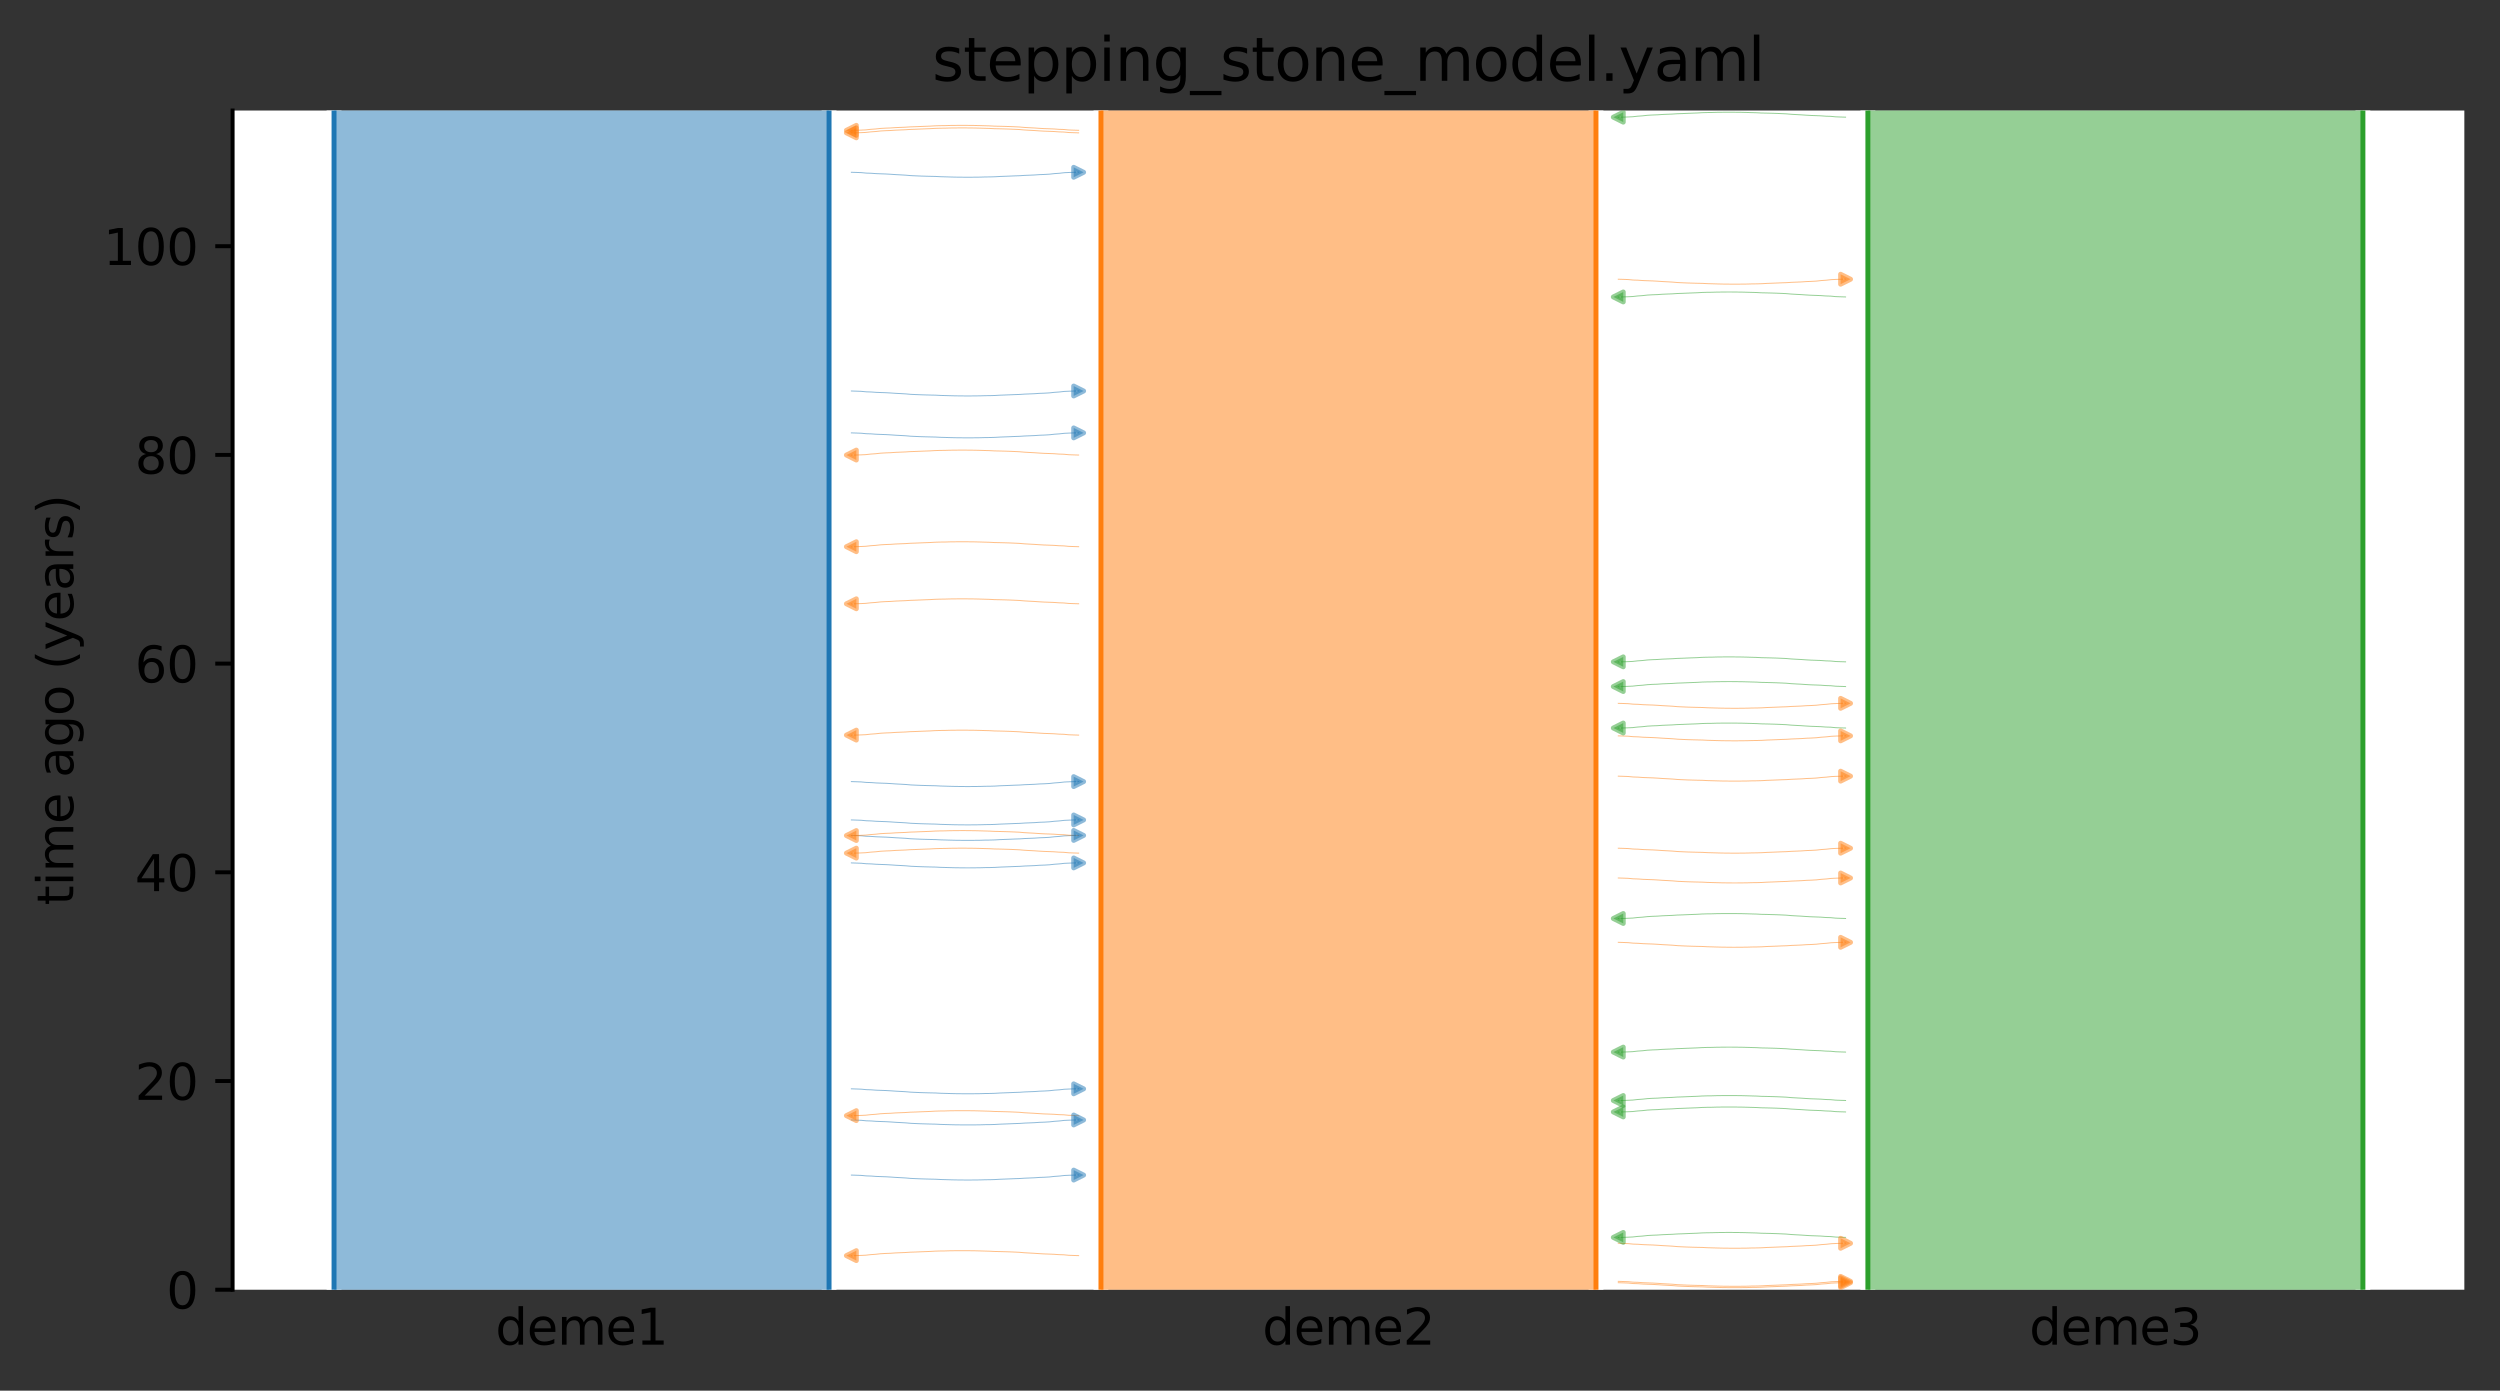 <?xml version="1.0" encoding="utf-8" standalone="no"?>
<!DOCTYPE svg PUBLIC "-//W3C//DTD SVG 1.1//EN"
  "http://www.w3.org/Graphics/SVG/1.1/DTD/svg11.dtd">
<svg xmlns:xlink="http://www.w3.org/1999/xlink" width="504.8pt" height="280.8pt" viewBox="0 0 504.8 280.8" xmlns="http://www.w3.org/2000/svg" version="1.1">
 <rect x="0" y="0" width="504.8" height="280.8" fill="#333333" stroke="none"/>
 <defs>
  <style type="text/css">*{stroke-linejoin: round; stroke-linecap: butt}</style>
 </defs>
 <g id="figure_1">
  <g id="patch_1">
   <path d="M 0 280.8 
L 504.8 280.8 
L 504.8 0 
L 0 0 
L 0 280.8 
z
" style="fill: none"/>
  </g>
  <g id="axes_1">
   <g id="patch_2">
    <path d="M 46.966 260.422 
L 497.6 260.422 
L 497.6 22.318 
L 46.966 22.318 
z
" style="fill: #ffffff"/>
   </g>
   <path d="M 171.908 174.24 
L 172.908 174.272 
L 173.908 174.308 
L 174.908 174.406 
L 175.908 174.439 
L 176.908 174.512 
L 177.908 174.551 
L 178.908 174.586 
L 179.908 174.644 
L 180.908 174.714 
L 181.908 174.766 
L 182.908 174.825 
L 183.908 174.914 
L 184.908 174.96 
L 185.908 175.002 
L 186.908 175.033 
L 187.908 175.059 
L 188.908 175.08 
L 189.908 175.134 
L 190.908 175.162 
L 191.908 175.192 
L 192.908 175.217 
L 193.908 175.229 
L 194.908 175.239 
L 195.908 175.239 
L 196.908 175.229 
L 197.908 175.217 
L 198.908 175.186 
L 199.908 175.175 
L 200.908 175.145 
L 201.908 175.085 
L 202.908 175.048 
L 203.908 175.009 
L 204.908 174.967 
L 205.908 174.934 
L 206.908 174.866 
L 207.908 174.827 
L 208.908 174.785 
L 209.908 174.714 
L 210.908 174.678 
L 211.908 174.619 
L 212.908 174.508 
L 213.908 174.438 
L 214.908 174.325 
L 215.908 174.279 
L 217.8 174.218 
" clip-path="url(#pdbc85df1a2)" style="fill: none; stroke: #1f77b4; stroke-opacity: 0.5; stroke-width: 0.2; stroke-linecap: square"/>
   <path d="M 171.908 237.271 
L 172.908 237.302 
L 173.908 237.339 
L 174.908 237.437 
L 175.908 237.469 
L 176.908 237.543 
L 177.908 237.581 
L 178.908 237.617 
L 179.908 237.674 
L 180.908 237.745 
L 181.908 237.797 
L 182.908 237.856 
L 183.908 237.944 
L 184.908 237.99 
L 185.908 238.033 
L 186.908 238.063 
L 187.908 238.089 
L 188.908 238.11 
L 189.908 238.165 
L 190.908 238.193 
L 191.908 238.222 
L 192.908 238.248 
L 193.908 238.259 
L 194.908 238.269 
L 195.908 238.269 
L 196.908 238.259 
L 197.908 238.248 
L 198.908 238.217 
L 199.908 238.206 
L 200.908 238.175 
L 201.908 238.116 
L 202.908 238.078 
L 203.908 238.039 
L 204.908 237.997 
L 205.908 237.964 
L 206.908 237.897 
L 207.908 237.858 
L 208.908 237.815 
L 209.908 237.744 
L 210.908 237.708 
L 211.908 237.65 
L 212.908 237.539 
L 213.908 237.468 
L 214.908 237.355 
L 215.908 237.309 
L 217.8 237.248 
" clip-path="url(#pdbc85df1a2)" style="fill: none; stroke: #1f77b4; stroke-opacity: 0.5; stroke-width: 0.2; stroke-linecap: square"/>
   <path d="M 171.908 78.951 
L 172.908 78.983 
L 173.908 79.019 
L 174.908 79.117 
L 175.908 79.15 
L 176.908 79.223 
L 177.908 79.262 
L 178.908 79.297 
L 179.908 79.355 
L 180.908 79.425 
L 181.908 79.477 
L 182.908 79.536 
L 183.908 79.625 
L 184.908 79.671 
L 185.908 79.713 
L 186.908 79.744 
L 187.908 79.77 
L 188.908 79.791 
L 189.908 79.845 
L 190.908 79.873 
L 191.908 79.903 
L 192.908 79.928 
L 193.908 79.94 
L 194.908 79.95 
L 195.908 79.95 
L 196.908 79.94 
L 197.908 79.928 
L 198.908 79.897 
L 199.908 79.886 
L 200.908 79.856 
L 201.908 79.796 
L 202.908 79.759 
L 203.908 79.72 
L 204.908 79.678 
L 205.908 79.645 
L 206.908 79.577 
L 207.908 79.538 
L 208.908 79.496 
L 209.908 79.425 
L 210.908 79.389 
L 211.908 79.33 
L 212.908 79.219 
L 213.908 79.149 
L 214.908 79.036 
L 215.908 78.99 
L 217.8 78.929 
" clip-path="url(#pdbc85df1a2)" style="fill: none; stroke: #1f77b4; stroke-opacity: 0.5; stroke-width: 0.2; stroke-linecap: square"/>
   <path d="M 171.908 157.82 
L 172.908 157.851 
L 173.908 157.888 
L 174.908 157.986 
L 175.908 158.018 
L 176.908 158.092 
L 177.908 158.131 
L 178.908 158.166 
L 179.908 158.224 
L 180.908 158.294 
L 181.908 158.346 
L 182.908 158.405 
L 183.908 158.493 
L 184.908 158.539 
L 185.908 158.582 
L 186.908 158.612 
L 187.908 158.638 
L 188.908 158.66 
L 189.908 158.714 
L 190.908 158.742 
L 191.908 158.772 
L 192.908 158.797 
L 193.908 158.808 
L 194.908 158.818 
L 195.908 158.818 
L 196.908 158.809 
L 197.908 158.797 
L 198.908 158.766 
L 199.908 158.755 
L 200.908 158.725 
L 201.908 158.665 
L 202.908 158.628 
L 203.908 158.589 
L 204.908 158.546 
L 205.908 158.513 
L 206.908 158.446 
L 207.908 158.407 
L 208.908 158.364 
L 209.908 158.294 
L 210.908 158.257 
L 211.908 158.199 
L 212.908 158.088 
L 213.908 158.017 
L 214.908 157.904 
L 215.908 157.858 
L 217.8 157.797 
" clip-path="url(#pdbc85df1a2)" style="fill: none; stroke: #1f77b4; stroke-opacity: 0.5; stroke-width: 0.2; stroke-linecap: square"/>
   <path d="M 171.908 34.787 
L 172.908 34.818 
L 173.908 34.855 
L 174.908 34.953 
L 175.908 34.985 
L 176.908 35.059 
L 177.908 35.097 
L 178.908 35.133 
L 179.908 35.19 
L 180.908 35.261 
L 181.908 35.313 
L 182.908 35.372 
L 183.908 35.46 
L 184.908 35.506 
L 185.908 35.549 
L 186.908 35.579 
L 187.908 35.605 
L 188.908 35.627 
L 189.908 35.681 
L 190.908 35.709 
L 191.908 35.739 
L 192.908 35.764 
L 193.908 35.775 
L 194.908 35.785 
L 195.908 35.785 
L 196.908 35.776 
L 197.908 35.764 
L 198.908 35.733 
L 199.908 35.722 
L 200.908 35.692 
L 201.908 35.632 
L 202.908 35.595 
L 203.908 35.555 
L 204.908 35.513 
L 205.908 35.48 
L 206.908 35.413 
L 207.908 35.374 
L 208.908 35.331 
L 209.908 35.26 
L 210.908 35.224 
L 211.908 35.166 
L 212.908 35.055 
L 213.908 34.984 
L 214.908 34.871 
L 215.908 34.825 
L 217.8 34.764 
" clip-path="url(#pdbc85df1a2)" style="fill: none; stroke: #1f77b4; stroke-opacity: 0.5; stroke-width: 0.2; stroke-linecap: square"/>
   <path d="M 171.908 168.69 
L 172.908 168.721 
L 173.908 168.758 
L 174.908 168.856 
L 175.908 168.889 
L 176.908 168.962 
L 177.908 169.001 
L 178.908 169.036 
L 179.908 169.094 
L 180.908 169.164 
L 181.908 169.216 
L 182.908 169.275 
L 183.908 169.364 
L 184.908 169.41 
L 185.908 169.452 
L 186.908 169.483 
L 187.908 169.509 
L 188.908 169.53 
L 189.908 169.584 
L 190.908 169.612 
L 191.908 169.642 
L 192.908 169.667 
L 193.908 169.679 
L 194.908 169.689 
L 195.908 169.688 
L 196.908 169.679 
L 197.908 169.667 
L 198.908 169.636 
L 199.908 169.625 
L 200.908 169.595 
L 201.908 169.535 
L 202.908 169.498 
L 203.908 169.459 
L 204.908 169.416 
L 205.908 169.384 
L 206.908 169.316 
L 207.908 169.277 
L 208.908 169.234 
L 209.908 169.164 
L 210.908 169.128 
L 211.908 169.069 
L 212.908 168.958 
L 213.908 168.887 
L 214.908 168.775 
L 215.908 168.729 
L 217.8 168.667 
" clip-path="url(#pdbc85df1a2)" style="fill: none; stroke: #1f77b4; stroke-opacity: 0.5; stroke-width: 0.2; stroke-linecap: square"/>
   <path d="M 171.908 219.856 
L 172.908 219.888 
L 173.908 219.925 
L 174.908 220.022 
L 175.908 220.055 
L 176.908 220.128 
L 177.908 220.167 
L 178.908 220.202 
L 179.908 220.26 
L 180.908 220.33 
L 181.908 220.382 
L 182.908 220.442 
L 183.908 220.53 
L 184.908 220.576 
L 185.908 220.618 
L 186.908 220.649 
L 187.908 220.675 
L 188.908 220.696 
L 189.908 220.75 
L 190.908 220.778 
L 191.908 220.808 
L 192.908 220.833 
L 193.908 220.845 
L 194.908 220.855 
L 195.908 220.855 
L 196.908 220.845 
L 197.908 220.833 
L 198.908 220.802 
L 199.908 220.791 
L 200.908 220.761 
L 201.908 220.701 
L 202.908 220.664 
L 203.908 220.625 
L 204.908 220.583 
L 205.908 220.55 
L 206.908 220.482 
L 207.908 220.443 
L 208.908 220.401 
L 209.908 220.33 
L 210.908 220.294 
L 211.908 220.235 
L 212.908 220.124 
L 213.908 220.054 
L 214.908 219.941 
L 215.908 219.895 
L 217.8 219.834 
" clip-path="url(#pdbc85df1a2)" style="fill: none; stroke: #1f77b4; stroke-opacity: 0.5; stroke-width: 0.2; stroke-linecap: square"/>
   <path d="M 171.908 87.409 
L 172.908 87.44 
L 173.908 87.477 
L 174.908 87.575 
L 175.908 87.607 
L 176.908 87.681 
L 177.908 87.719 
L 178.908 87.755 
L 179.908 87.813 
L 180.908 87.883 
L 181.908 87.935 
L 182.908 87.994 
L 183.908 88.082 
L 184.908 88.128 
L 185.908 88.171 
L 186.908 88.201 
L 187.908 88.227 
L 188.908 88.249 
L 189.908 88.303 
L 190.908 88.331 
L 191.908 88.361 
L 192.908 88.386 
L 193.908 88.397 
L 194.908 88.407 
L 195.908 88.407 
L 196.908 88.398 
L 197.908 88.386 
L 198.908 88.355 
L 199.908 88.344 
L 200.908 88.314 
L 201.908 88.254 
L 202.908 88.217 
L 203.908 88.178 
L 204.908 88.135 
L 205.908 88.102 
L 206.908 88.035 
L 207.908 87.996 
L 208.908 87.953 
L 209.908 87.883 
L 210.908 87.846 
L 211.908 87.788 
L 212.908 87.677 
L 213.908 87.606 
L 214.908 87.493 
L 215.908 87.447 
L 217.8 87.386 
" clip-path="url(#pdbc85df1a2)" style="fill: none; stroke: #1f77b4; stroke-opacity: 0.5; stroke-width: 0.2; stroke-linecap: square"/>
   <path d="M 171.908 226.147 
L 172.908 226.178 
L 173.908 226.215 
L 174.908 226.313 
L 175.908 226.345 
L 176.908 226.419 
L 177.908 226.458 
L 178.908 226.493 
L 179.908 226.551 
L 180.908 226.621 
L 181.908 226.673 
L 182.908 226.732 
L 183.908 226.82 
L 184.908 226.867 
L 185.908 226.909 
L 186.908 226.939 
L 187.908 226.966 
L 188.908 226.987 
L 189.908 227.041 
L 190.908 227.069 
L 191.908 227.099 
L 192.908 227.124 
L 193.908 227.135 
L 194.908 227.145 
L 195.908 227.145 
L 196.908 227.136 
L 197.908 227.124 
L 198.908 227.093 
L 199.908 227.082 
L 200.908 227.052 
L 201.908 226.992 
L 202.908 226.955 
L 203.908 226.916 
L 204.908 226.873 
L 205.908 226.84 
L 206.908 226.773 
L 207.908 226.734 
L 208.908 226.691 
L 209.908 226.621 
L 210.908 226.584 
L 211.908 226.526 
L 212.908 226.415 
L 213.908 226.344 
L 214.908 226.231 
L 215.908 226.186 
L 217.8 226.124 
" clip-path="url(#pdbc85df1a2)" style="fill: none; stroke: #1f77b4; stroke-opacity: 0.5; stroke-width: 0.2; stroke-linecap: square"/>
   <path d="M 171.908 165.56 
L 172.908 165.592 
L 173.908 165.629 
L 174.908 165.726 
L 175.908 165.759 
L 176.908 165.833 
L 177.908 165.871 
L 178.908 165.907 
L 179.908 165.964 
L 180.908 166.035 
L 181.908 166.087 
L 182.908 166.146 
L 183.908 166.234 
L 184.908 166.28 
L 185.908 166.323 
L 186.908 166.353 
L 187.908 166.379 
L 188.908 166.4 
L 189.908 166.455 
L 190.908 166.483 
L 191.908 166.512 
L 192.908 166.538 
L 193.908 166.549 
L 194.908 166.559 
L 195.908 166.559 
L 196.908 166.549 
L 197.908 166.538 
L 198.908 166.507 
L 199.908 166.495 
L 200.908 166.465 
L 201.908 166.406 
L 202.908 166.368 
L 203.908 166.329 
L 204.908 166.287 
L 205.908 166.254 
L 206.908 166.187 
L 207.908 166.147 
L 208.908 166.105 
L 209.908 166.034 
L 210.908 165.998 
L 211.908 165.939 
L 212.908 165.828 
L 213.908 165.758 
L 214.908 165.645 
L 215.908 165.599 
L 217.8 165.538 
" clip-path="url(#pdbc85df1a2)" style="fill: none; stroke: #1f77b4; stroke-opacity: 0.5; stroke-width: 0.2; stroke-linecap: square"/>
   <path d="M 217.8 121.916 
L 216.8 121.884 
L 215.8 121.847 
L 214.8 121.749 
L 213.8 121.717 
L 212.8 121.643 
L 211.8 121.605 
L 210.8 121.569 
L 209.8 121.512 
L 208.8 121.441 
L 207.8 121.389 
L 206.8 121.33 
L 205.8 121.242 
L 204.8 121.196 
L 203.8 121.153 
L 202.8 121.123 
L 201.8 121.097 
L 200.8 121.076 
L 199.8 121.021 
L 198.8 120.993 
L 197.8 120.964 
L 196.8 120.938 
L 195.8 120.927 
L 194.8 120.917 
L 193.8 120.917 
L 192.8 120.927 
L 191.8 120.938 
L 190.8 120.969 
L 189.8 120.981 
L 188.8 121.011 
L 187.8 121.07 
L 186.8 121.108 
L 185.8 121.147 
L 184.8 121.189 
L 183.8 121.222 
L 182.8 121.289 
L 181.8 121.328 
L 180.8 121.371 
L 179.8 121.442 
L 178.8 121.478 
L 177.8 121.537 
L 176.8 121.647 
L 175.8 121.718 
L 174.8 121.831 
L 173.8 121.877 
L 171.908 121.938 
" clip-path="url(#pdbc85df1a2)" style="fill: none; stroke: #ff7f0e; stroke-opacity: 0.5; stroke-width: 0.2; stroke-linecap: square"/>
   <path d="M 217.8 168.712 
L 216.8 168.681 
L 215.8 168.644 
L 214.8 168.546 
L 213.8 168.513 
L 212.8 168.44 
L 211.8 168.401 
L 210.8 168.366 
L 209.8 168.308 
L 208.8 168.238 
L 207.8 168.186 
L 206.8 168.127 
L 205.8 168.038 
L 204.8 167.992 
L 203.8 167.95 
L 202.8 167.919 
L 201.8 167.893 
L 200.8 167.872 
L 199.8 167.818 
L 198.8 167.79 
L 197.8 167.76 
L 196.8 167.735 
L 195.8 167.724 
L 194.8 167.713 
L 193.8 167.714 
L 192.8 167.723 
L 191.8 167.735 
L 190.8 167.766 
L 189.8 167.777 
L 188.8 167.807 
L 187.8 167.867 
L 186.8 167.904 
L 185.8 167.943 
L 184.8 167.986 
L 183.8 168.018 
L 182.8 168.086 
L 181.8 168.125 
L 180.8 168.168 
L 179.8 168.238 
L 178.8 168.275 
L 177.8 168.333 
L 176.8 168.444 
L 175.8 168.515 
L 174.8 168.627 
L 173.8 168.673 
L 171.908 168.735 
" clip-path="url(#pdbc85df1a2)" style="fill: none; stroke: #ff7f0e; stroke-opacity: 0.5; stroke-width: 0.2; stroke-linecap: square"/>
   <path d="M 217.8 91.885 
L 216.8 91.853 
L 215.8 91.816 
L 214.8 91.719 
L 213.8 91.686 
L 212.8 91.612 
L 211.8 91.574 
L 210.8 91.538 
L 209.8 91.481 
L 208.8 91.41 
L 207.8 91.358 
L 206.8 91.299 
L 205.8 91.211 
L 204.8 91.165 
L 203.8 91.123 
L 202.8 91.092 
L 201.8 91.066 
L 200.8 91.045 
L 199.8 90.99 
L 198.8 90.963 
L 197.8 90.933 
L 196.8 90.907 
L 195.8 90.896 
L 194.8 90.886 
L 193.8 90.886 
L 192.8 90.896 
L 191.8 90.907 
L 190.8 90.938 
L 189.8 90.95 
L 188.8 90.98 
L 187.8 91.04 
L 186.8 91.077 
L 185.8 91.116 
L 184.8 91.158 
L 183.8 91.191 
L 182.8 91.258 
L 181.8 91.298 
L 180.8 91.34 
L 179.8 91.411 
L 178.8 91.447 
L 177.8 91.506 
L 176.8 91.617 
L 175.8 91.687 
L 174.8 91.8 
L 173.8 91.846 
L 171.908 91.907 
" clip-path="url(#pdbc85df1a2)" style="fill: none; stroke: #ff7f0e; stroke-opacity: 0.5; stroke-width: 0.2; stroke-linecap: square"/>
   <path d="M 217.8 26.312 
L 216.8 26.281 
L 215.8 26.244 
L 214.8 26.146 
L 213.8 26.114 
L 212.8 26.04 
L 211.8 26.002 
L 210.8 25.966 
L 209.8 25.908 
L 208.8 25.838 
L 207.8 25.786 
L 206.8 25.727 
L 205.8 25.639 
L 204.8 25.593 
L 203.8 25.55 
L 202.8 25.52 
L 201.8 25.494 
L 200.8 25.472 
L 199.8 25.418 
L 198.8 25.39 
L 197.8 25.36 
L 196.8 25.335 
L 195.8 25.324 
L 194.8 25.314 
L 193.8 25.314 
L 192.8 25.323 
L 191.8 25.335 
L 190.8 25.366 
L 189.8 25.377 
L 188.8 25.407 
L 187.8 25.467 
L 186.8 25.504 
L 185.8 25.544 
L 184.8 25.586 
L 183.8 25.619 
L 182.8 25.686 
L 181.8 25.725 
L 180.8 25.768 
L 179.8 25.839 
L 178.8 25.875 
L 177.8 25.933 
L 176.8 26.044 
L 175.8 26.115 
L 174.8 26.228 
L 173.8 26.274 
L 171.908 26.335 
" clip-path="url(#pdbc85df1a2)" style="fill: none; stroke: #ff7f0e; stroke-opacity: 0.5; stroke-width: 0.2; stroke-linecap: square"/>
   <path d="M 217.8 253.535 
L 216.8 253.504 
L 215.8 253.467 
L 214.8 253.369 
L 213.8 253.337 
L 212.8 253.263 
L 211.8 253.225 
L 210.8 253.189 
L 209.8 253.132 
L 208.8 253.061 
L 207.8 253.009 
L 206.8 252.95 
L 205.8 252.862 
L 204.8 252.816 
L 203.8 252.773 
L 202.8 252.743 
L 201.8 252.717 
L 200.8 252.695 
L 199.8 252.641 
L 198.8 252.613 
L 197.8 252.583 
L 196.8 252.558 
L 195.8 252.547 
L 194.8 252.537 
L 193.8 252.537 
L 192.8 252.546 
L 191.8 252.558 
L 190.8 252.589 
L 189.8 252.6 
L 188.8 252.63 
L 187.8 252.69 
L 186.8 252.727 
L 185.8 252.767 
L 184.8 252.809 
L 183.8 252.842 
L 182.8 252.909 
L 181.8 252.948 
L 180.8 252.991 
L 179.8 253.062 
L 178.8 253.098 
L 177.8 253.156 
L 176.8 253.267 
L 175.8 253.338 
L 174.8 253.451 
L 173.8 253.497 
L 171.908 253.558 
" clip-path="url(#pdbc85df1a2)" style="fill: none; stroke: #ff7f0e; stroke-opacity: 0.5; stroke-width: 0.2; stroke-linecap: square"/>
   <path d="M 217.8 110.391 
L 216.8 110.359 
L 215.8 110.323 
L 214.8 110.225 
L 213.8 110.192 
L 212.8 110.119 
L 211.8 110.08 
L 210.8 110.045 
L 209.8 109.987 
L 208.8 109.917 
L 207.8 109.865 
L 206.8 109.806 
L 205.8 109.717 
L 204.8 109.671 
L 203.8 109.629 
L 202.8 109.598 
L 201.8 109.572 
L 200.8 109.551 
L 199.8 109.497 
L 198.8 109.469 
L 197.8 109.439 
L 196.8 109.414 
L 195.8 109.402 
L 194.8 109.392 
L 193.8 109.392 
L 192.8 109.402 
L 191.8 109.414 
L 190.8 109.445 
L 189.8 109.456 
L 188.8 109.486 
L 187.8 109.546 
L 186.8 109.583 
L 185.8 109.622 
L 184.8 109.664 
L 183.8 109.697 
L 182.8 109.765 
L 181.8 109.804 
L 180.8 109.846 
L 179.8 109.917 
L 178.8 109.953 
L 177.8 110.012 
L 176.8 110.123 
L 175.8 110.193 
L 174.8 110.306 
L 173.8 110.352 
L 171.908 110.413 
" clip-path="url(#pdbc85df1a2)" style="fill: none; stroke: #ff7f0e; stroke-opacity: 0.5; stroke-width: 0.2; stroke-linecap: square"/>
   <path d="M 217.8 26.826 
L 216.8 26.795 
L 215.8 26.758 
L 214.8 26.66 
L 213.8 26.627 
L 212.8 26.554 
L 211.8 26.515 
L 210.8 26.48 
L 209.8 26.422 
L 208.8 26.352 
L 207.8 26.3 
L 206.8 26.241 
L 205.8 26.152 
L 204.8 26.106 
L 203.8 26.064 
L 202.8 26.033 
L 201.8 26.007 
L 200.8 25.986 
L 199.8 25.932 
L 198.8 25.904 
L 197.8 25.874 
L 196.8 25.849 
L 195.8 25.838 
L 194.8 25.827 
L 193.8 25.828 
L 192.8 25.837 
L 191.8 25.849 
L 190.8 25.88 
L 189.8 25.891 
L 188.8 25.921 
L 187.8 25.981 
L 186.8 26.018 
L 185.8 26.057 
L 184.8 26.1 
L 183.8 26.132 
L 182.8 26.2 
L 181.8 26.239 
L 180.8 26.282 
L 179.8 26.352 
L 178.8 26.389 
L 177.8 26.447 
L 176.8 26.558 
L 175.8 26.629 
L 174.8 26.742 
L 173.8 26.787 
L 171.908 26.849 
" clip-path="url(#pdbc85df1a2)" style="fill: none; stroke: #ff7f0e; stroke-opacity: 0.5; stroke-width: 0.2; stroke-linecap: square"/>
   <path d="M 217.8 225.267 
L 216.8 225.235 
L 215.8 225.199 
L 214.8 225.101 
L 213.8 225.068 
L 212.8 224.995 
L 211.8 224.956 
L 210.8 224.921 
L 209.8 224.863 
L 208.8 224.793 
L 207.8 224.741 
L 206.8 224.682 
L 205.8 224.593 
L 204.8 224.547 
L 203.8 224.505 
L 202.8 224.474 
L 201.8 224.448 
L 200.8 224.427 
L 199.8 224.373 
L 198.8 224.345 
L 197.8 224.315 
L 196.8 224.29 
L 195.8 224.278 
L 194.8 224.268 
L 193.8 224.268 
L 192.8 224.278 
L 191.8 224.29 
L 190.8 224.321 
L 189.8 224.332 
L 188.8 224.362 
L 187.8 224.422 
L 186.8 224.459 
L 185.8 224.498 
L 184.8 224.54 
L 183.8 224.573 
L 182.8 224.641 
L 181.8 224.68 
L 180.8 224.722 
L 179.8 224.793 
L 178.8 224.829 
L 177.8 224.888 
L 176.8 224.999 
L 175.8 225.069 
L 174.8 225.182 
L 173.8 225.228 
L 171.908 225.289 
" clip-path="url(#pdbc85df1a2)" style="fill: none; stroke: #ff7f0e; stroke-opacity: 0.5; stroke-width: 0.2; stroke-linecap: square"/>
   <path d="M 217.8 172.263 
L 216.8 172.231 
L 215.8 172.195 
L 214.8 172.097 
L 213.8 172.064 
L 212.8 171.991 
L 211.8 171.952 
L 210.8 171.917 
L 209.8 171.859 
L 208.8 171.789 
L 207.8 171.737 
L 206.8 171.678 
L 205.8 171.589 
L 204.8 171.543 
L 203.8 171.501 
L 202.8 171.47 
L 201.8 171.444 
L 200.8 171.423 
L 199.8 171.369 
L 198.8 171.341 
L 197.8 171.311 
L 196.8 171.286 
L 195.8 171.274 
L 194.8 171.264 
L 193.8 171.264 
L 192.8 171.274 
L 191.8 171.286 
L 190.8 171.317 
L 189.8 171.328 
L 188.8 171.358 
L 187.8 171.418 
L 186.8 171.455 
L 185.8 171.494 
L 184.8 171.536 
L 183.8 171.569 
L 182.8 171.637 
L 181.8 171.676 
L 180.8 171.718 
L 179.8 171.789 
L 178.8 171.825 
L 177.8 171.884 
L 176.8 171.995 
L 175.8 172.065 
L 174.8 172.178 
L 173.8 172.224 
L 171.908 172.285 
" clip-path="url(#pdbc85df1a2)" style="fill: none; stroke: #ff7f0e; stroke-opacity: 0.5; stroke-width: 0.2; stroke-linecap: square"/>
   <path d="M 217.8 148.433 
L 216.8 148.402 
L 215.8 148.365 
L 214.8 148.267 
L 213.8 148.235 
L 212.8 148.161 
L 211.8 148.122 
L 210.8 148.087 
L 209.8 148.029 
L 208.8 147.959 
L 207.8 147.907 
L 206.8 147.848 
L 205.8 147.76 
L 204.8 147.713 
L 203.8 147.671 
L 202.8 147.64 
L 201.8 147.614 
L 200.8 147.593 
L 199.8 147.539 
L 198.8 147.511 
L 197.8 147.481 
L 196.8 147.456 
L 195.8 147.445 
L 194.8 147.435 
L 193.8 147.435 
L 192.8 147.444 
L 191.8 147.456 
L 190.8 147.487 
L 189.8 147.498 
L 188.8 147.528 
L 187.8 147.588 
L 186.8 147.625 
L 185.8 147.664 
L 184.8 147.707 
L 183.8 147.739 
L 182.8 147.807 
L 181.8 147.846 
L 180.8 147.889 
L 179.8 147.959 
L 178.8 147.996 
L 177.8 148.054 
L 176.8 148.165 
L 175.8 148.236 
L 174.8 148.349 
L 173.8 148.394 
L 171.908 148.456 
" clip-path="url(#pdbc85df1a2)" style="fill: none; stroke: #ff7f0e; stroke-opacity: 0.5; stroke-width: 0.2; stroke-linecap: square"/>
   <path d="M 326.766 177.284 
L 327.766 177.315 
L 328.766 177.352 
L 329.766 177.45 
L 330.766 177.482 
L 331.766 177.556 
L 332.766 177.594 
L 333.766 177.63 
L 334.766 177.687 
L 335.766 177.758 
L 336.766 177.81 
L 337.766 177.869 
L 338.766 177.957 
L 339.766 178.003 
L 340.766 178.046 
L 341.766 178.076 
L 342.766 178.102 
L 343.766 178.124 
L 344.766 178.178 
L 345.766 178.206 
L 346.766 178.235 
L 347.766 178.261 
L 348.766 178.272 
L 349.766 178.282 
L 350.766 178.282 
L 351.766 178.272 
L 352.766 178.261 
L 353.766 178.23 
L 354.766 178.219 
L 355.766 178.189 
L 356.766 178.129 
L 357.766 178.092 
L 358.766 178.052 
L 359.766 178.01 
L 360.766 177.977 
L 361.766 177.91 
L 362.766 177.871 
L 363.766 177.828 
L 364.766 177.757 
L 365.766 177.721 
L 366.766 177.663 
L 367.766 177.552 
L 368.766 177.481 
L 369.766 177.368 
L 370.766 177.322 
L 372.658 177.261 
" clip-path="url(#pdbc85df1a2)" style="fill: none; stroke: #ff7f0e; stroke-opacity: 0.5; stroke-width: 0.2; stroke-linecap: square"/>
   <path d="M 326.766 56.38 
L 327.766 56.411 
L 328.766 56.448 
L 329.766 56.546 
L 330.766 56.578 
L 331.766 56.652 
L 332.766 56.691 
L 333.766 56.726 
L 334.766 56.784 
L 335.766 56.854 
L 336.766 56.906 
L 337.766 56.965 
L 338.766 57.053 
L 339.766 57.1 
L 340.766 57.142 
L 341.766 57.172 
L 342.766 57.198 
L 343.766 57.22 
L 344.766 57.274 
L 345.766 57.302 
L 346.766 57.332 
L 347.766 57.357 
L 348.766 57.368 
L 349.766 57.378 
L 350.766 57.378 
L 351.766 57.369 
L 352.766 57.357 
L 353.766 57.326 
L 354.766 57.315 
L 355.766 57.285 
L 356.766 57.225 
L 357.766 57.188 
L 358.766 57.149 
L 359.766 57.106 
L 360.766 57.073 
L 361.766 57.006 
L 362.766 56.967 
L 363.766 56.924 
L 364.766 56.854 
L 365.766 56.817 
L 366.766 56.759 
L 367.766 56.648 
L 368.766 56.577 
L 369.766 56.464 
L 370.766 56.418 
L 372.658 56.357 
" clip-path="url(#pdbc85df1a2)" style="fill: none; stroke: #ff7f0e; stroke-opacity: 0.5; stroke-width: 0.2; stroke-linecap: square"/>
   <path d="M 326.766 259.004 
L 327.766 259.036 
L 328.766 259.073 
L 329.766 259.171 
L 330.766 259.203 
L 331.766 259.277 
L 332.766 259.315 
L 333.766 259.351 
L 334.766 259.408 
L 335.766 259.479 
L 336.766 259.531 
L 337.766 259.59 
L 338.766 259.678 
L 339.766 259.724 
L 340.766 259.767 
L 341.766 259.797 
L 342.766 259.823 
L 343.766 259.844 
L 344.766 259.899 
L 345.766 259.927 
L 346.766 259.956 
L 347.766 259.982 
L 348.766 259.993 
L 349.766 260.003 
L 350.766 260.003 
L 351.766 259.993 
L 352.766 259.982 
L 353.766 259.951 
L 354.766 259.94 
L 355.766 259.909 
L 356.766 259.85 
L 357.766 259.812 
L 358.766 259.773 
L 359.766 259.731 
L 360.766 259.698 
L 361.766 259.631 
L 362.766 259.592 
L 363.766 259.549 
L 364.766 259.478 
L 365.766 259.442 
L 366.766 259.384 
L 367.766 259.273 
L 368.766 259.202 
L 369.766 259.089 
L 370.766 259.043 
L 372.658 258.982 
" clip-path="url(#pdbc85df1a2)" style="fill: none; stroke: #ff7f0e; stroke-opacity: 0.5; stroke-width: 0.2; stroke-linecap: square"/>
   <path d="M 326.766 148.586 
L 327.766 148.618 
L 328.766 148.655 
L 329.766 148.753 
L 330.766 148.785 
L 331.766 148.859 
L 332.766 148.897 
L 333.766 148.933 
L 334.766 148.99 
L 335.766 149.061 
L 336.766 149.113 
L 337.766 149.172 
L 338.766 149.26 
L 339.766 149.306 
L 340.766 149.349 
L 341.766 149.379 
L 342.766 149.405 
L 343.766 149.426 
L 344.766 149.481 
L 345.766 149.509 
L 346.766 149.538 
L 347.766 149.564 
L 348.766 149.575 
L 349.766 149.585 
L 350.766 149.585 
L 351.766 149.575 
L 352.766 149.564 
L 353.766 149.533 
L 354.766 149.521 
L 355.766 149.491 
L 356.766 149.432 
L 357.766 149.394 
L 358.766 149.355 
L 359.766 149.313 
L 360.766 149.28 
L 361.766 149.213 
L 362.766 149.174 
L 363.766 149.131 
L 364.766 149.06 
L 365.766 149.024 
L 366.766 148.965 
L 367.766 148.855 
L 368.766 148.784 
L 369.766 148.671 
L 370.766 148.625 
L 372.658 148.564 
" clip-path="url(#pdbc85df1a2)" style="fill: none; stroke: #ff7f0e; stroke-opacity: 0.5; stroke-width: 0.2; stroke-linecap: square"/>
   <path d="M 326.766 190.273 
L 327.766 190.304 
L 328.766 190.341 
L 329.766 190.439 
L 330.766 190.472 
L 331.766 190.545 
L 332.766 190.584 
L 333.766 190.619 
L 334.766 190.677 
L 335.766 190.747 
L 336.766 190.799 
L 337.766 190.858 
L 338.766 190.947 
L 339.766 190.993 
L 340.766 191.035 
L 341.766 191.066 
L 342.766 191.092 
L 343.766 191.113 
L 344.766 191.167 
L 345.766 191.195 
L 346.766 191.225 
L 347.766 191.25 
L 348.766 191.261 
L 349.766 191.272 
L 350.766 191.271 
L 351.766 191.262 
L 352.766 191.25 
L 353.766 191.219 
L 354.766 191.208 
L 355.766 191.178 
L 356.766 191.118 
L 357.766 191.081 
L 358.766 191.042 
L 359.766 190.999 
L 360.766 190.967 
L 361.766 190.899 
L 362.766 190.86 
L 363.766 190.817 
L 364.766 190.747 
L 365.766 190.71 
L 366.766 190.652 
L 367.766 190.541 
L 368.766 190.47 
L 369.766 190.357 
L 370.766 190.312 
L 372.658 190.25 
" clip-path="url(#pdbc85df1a2)" style="fill: none; stroke: #ff7f0e; stroke-opacity: 0.5; stroke-width: 0.2; stroke-linecap: square"/>
   <path d="M 326.766 258.731 
L 327.766 258.762 
L 328.766 258.799 
L 329.766 258.897 
L 330.766 258.929 
L 331.766 259.003 
L 332.766 259.042 
L 333.766 259.077 
L 334.766 259.135 
L 335.766 259.205 
L 336.766 259.257 
L 337.766 259.316 
L 338.766 259.404 
L 339.766 259.45 
L 340.766 259.493 
L 341.766 259.523 
L 342.766 259.549 
L 343.766 259.571 
L 344.766 259.625 
L 345.766 259.653 
L 346.766 259.683 
L 347.766 259.708 
L 348.766 259.719 
L 349.766 259.729 
L 350.766 259.729 
L 351.766 259.72 
L 352.766 259.708 
L 353.766 259.677 
L 354.766 259.666 
L 355.766 259.636 
L 356.766 259.576 
L 357.766 259.539 
L 358.766 259.5 
L 359.766 259.457 
L 360.766 259.424 
L 361.766 259.357 
L 362.766 259.318 
L 363.766 259.275 
L 364.766 259.205 
L 365.766 259.168 
L 366.766 259.11 
L 367.766 258.999 
L 368.766 258.928 
L 369.766 258.815 
L 370.766 258.769 
L 372.658 258.708 
" clip-path="url(#pdbc85df1a2)" style="fill: none; stroke: #ff7f0e; stroke-opacity: 0.5; stroke-width: 0.2; stroke-linecap: square"/>
   <path d="M 326.766 156.722 
L 327.766 156.754 
L 328.766 156.791 
L 329.766 156.889 
L 330.766 156.921 
L 331.766 156.995 
L 332.766 157.033 
L 333.766 157.069 
L 334.766 157.126 
L 335.766 157.197 
L 336.766 157.249 
L 337.766 157.308 
L 338.766 157.396 
L 339.766 157.442 
L 340.766 157.485 
L 341.766 157.515 
L 342.766 157.541 
L 343.766 157.562 
L 344.766 157.617 
L 345.766 157.645 
L 346.766 157.674 
L 347.766 157.7 
L 348.766 157.711 
L 349.766 157.721 
L 350.766 157.721 
L 351.766 157.711 
L 352.766 157.7 
L 353.766 157.669 
L 354.766 157.658 
L 355.766 157.627 
L 356.766 157.568 
L 357.766 157.53 
L 358.766 157.491 
L 359.766 157.449 
L 360.766 157.416 
L 361.766 157.349 
L 362.766 157.31 
L 363.766 157.267 
L 364.766 157.196 
L 365.766 157.16 
L 366.766 157.102 
L 367.766 156.991 
L 368.766 156.92 
L 369.766 156.807 
L 370.766 156.761 
L 372.658 156.7 
" clip-path="url(#pdbc85df1a2)" style="fill: none; stroke: #ff7f0e; stroke-opacity: 0.5; stroke-width: 0.2; stroke-linecap: square"/>
   <path d="M 326.766 142.018 
L 327.766 142.049 
L 328.766 142.086 
L 329.766 142.184 
L 330.766 142.216 
L 331.766 142.29 
L 332.766 142.329 
L 333.766 142.364 
L 334.766 142.422 
L 335.766 142.492 
L 336.766 142.544 
L 337.766 142.603 
L 338.766 142.691 
L 339.766 142.737 
L 340.766 142.78 
L 341.766 142.81 
L 342.766 142.836 
L 343.766 142.858 
L 344.766 142.912 
L 345.766 142.94 
L 346.766 142.97 
L 347.766 142.995 
L 348.766 143.006 
L 349.766 143.016 
L 350.766 143.016 
L 351.766 143.007 
L 352.766 142.995 
L 353.766 142.964 
L 354.766 142.953 
L 355.766 142.923 
L 356.766 142.863 
L 357.766 142.826 
L 358.766 142.787 
L 359.766 142.744 
L 360.766 142.711 
L 361.766 142.644 
L 362.766 142.605 
L 363.766 142.562 
L 364.766 142.492 
L 365.766 142.455 
L 366.766 142.397 
L 367.766 142.286 
L 368.766 142.215 
L 369.766 142.102 
L 370.766 142.056 
L 372.658 141.995 
" clip-path="url(#pdbc85df1a2)" style="fill: none; stroke: #ff7f0e; stroke-opacity: 0.5; stroke-width: 0.2; stroke-linecap: square"/>
   <path d="M 326.766 251.045 
L 327.766 251.076 
L 328.766 251.113 
L 329.766 251.211 
L 330.766 251.244 
L 331.766 251.317 
L 332.766 251.356 
L 333.766 251.391 
L 334.766 251.449 
L 335.766 251.519 
L 336.766 251.571 
L 337.766 251.63 
L 338.766 251.719 
L 339.766 251.765 
L 340.766 251.807 
L 341.766 251.838 
L 342.766 251.864 
L 343.766 251.885 
L 344.766 251.939 
L 345.766 251.967 
L 346.766 251.997 
L 347.766 252.022 
L 348.766 252.033 
L 349.766 252.044 
L 350.766 252.043 
L 351.766 252.034 
L 352.766 252.022 
L 353.766 251.991 
L 354.766 251.98 
L 355.766 251.95 
L 356.766 251.89 
L 357.766 251.853 
L 358.766 251.814 
L 359.766 251.771 
L 360.766 251.739 
L 361.766 251.671 
L 362.766 251.632 
L 363.766 251.589 
L 364.766 251.519 
L 365.766 251.482 
L 366.766 251.424 
L 367.766 251.313 
L 368.766 251.242 
L 369.766 251.129 
L 370.766 251.084 
L 372.658 251.022 
" clip-path="url(#pdbc85df1a2)" style="fill: none; stroke: #ff7f0e; stroke-opacity: 0.5; stroke-width: 0.2; stroke-linecap: square"/>
   <path d="M 326.766 171.271 
L 327.766 171.302 
L 328.766 171.339 
L 329.766 171.437 
L 330.766 171.469 
L 331.766 171.543 
L 332.766 171.581 
L 333.766 171.617 
L 334.766 171.674 
L 335.766 171.745 
L 336.766 171.797 
L 337.766 171.856 
L 338.766 171.944 
L 339.766 171.99 
L 340.766 172.033 
L 341.766 172.063 
L 342.766 172.089 
L 343.766 172.11 
L 344.766 172.165 
L 345.766 172.193 
L 346.766 172.222 
L 347.766 172.248 
L 348.766 172.259 
L 349.766 172.269 
L 350.766 172.269 
L 351.766 172.259 
L 352.766 172.248 
L 353.766 172.217 
L 354.766 172.206 
L 355.766 172.175 
L 356.766 172.116 
L 357.766 172.079 
L 358.766 172.039 
L 359.766 171.997 
L 360.766 171.964 
L 361.766 171.897 
L 362.766 171.858 
L 363.766 171.815 
L 364.766 171.744 
L 365.766 171.708 
L 366.766 171.65 
L 367.766 171.539 
L 368.766 171.468 
L 369.766 171.355 
L 370.766 171.309 
L 372.658 171.248 
" clip-path="url(#pdbc85df1a2)" style="fill: none; stroke: #ff7f0e; stroke-opacity: 0.5; stroke-width: 0.2; stroke-linecap: square"/>
   <path d="M 372.658 147.001 
L 371.658 146.97 
L 370.658 146.933 
L 369.658 146.835 
L 368.658 146.802 
L 367.658 146.729 
L 366.658 146.69 
L 365.658 146.655 
L 364.658 146.597 
L 363.658 146.527 
L 362.658 146.475 
L 361.658 146.416 
L 360.658 146.327 
L 359.658 146.281 
L 358.658 146.239 
L 357.658 146.208 
L 356.658 146.182 
L 355.658 146.161 
L 354.658 146.107 
L 353.658 146.079 
L 352.658 146.049 
L 351.658 146.024 
L 350.658 146.013 
L 349.658 146.002 
L 348.658 146.003 
L 347.658 146.012 
L 346.658 146.024 
L 345.658 146.055 
L 344.658 146.066 
L 343.658 146.096 
L 342.658 146.156 
L 341.658 146.193 
L 340.658 146.232 
L 339.658 146.275 
L 338.658 146.307 
L 337.658 146.375 
L 336.658 146.414 
L 335.658 146.457 
L 334.658 146.527 
L 333.658 146.564 
L 332.658 146.622 
L 331.658 146.733 
L 330.658 146.804 
L 329.658 146.917 
L 328.658 146.962 
L 326.766 147.024 
" clip-path="url(#pdbc85df1a2)" style="fill: none; stroke: #2ca02c; stroke-opacity: 0.5; stroke-width: 0.2; stroke-linecap: square"/>
   <path d="M 372.658 23.659 
L 371.658 23.628 
L 370.658 23.591 
L 369.658 23.493 
L 368.658 23.461 
L 367.658 23.387 
L 366.658 23.348 
L 365.658 23.313 
L 364.658 23.255 
L 363.658 23.185 
L 362.658 23.133 
L 361.658 23.074 
L 360.658 22.986 
L 359.658 22.939 
L 358.658 22.897 
L 357.658 22.867 
L 356.658 22.841 
L 355.658 22.819 
L 354.658 22.765 
L 353.658 22.737 
L 352.658 22.707 
L 351.658 22.682 
L 350.658 22.671 
L 349.658 22.661 
L 348.658 22.661 
L 347.658 22.67 
L 346.658 22.682 
L 345.658 22.713 
L 344.658 22.724 
L 343.658 22.754 
L 342.658 22.814 
L 341.658 22.851 
L 340.658 22.89 
L 339.658 22.933 
L 338.658 22.966 
L 337.658 23.033 
L 336.658 23.072 
L 335.658 23.115 
L 334.658 23.185 
L 333.658 23.222 
L 332.658 23.28 
L 331.658 23.391 
L 330.658 23.462 
L 329.658 23.575 
L 328.658 23.62 
L 326.766 23.682 
" clip-path="url(#pdbc85df1a2)" style="fill: none; stroke: #2ca02c; stroke-opacity: 0.5; stroke-width: 0.2; stroke-linecap: square"/>
   <path d="M 372.658 212.436 
L 371.658 212.404 
L 370.658 212.367 
L 369.658 212.269 
L 368.658 212.237 
L 367.658 212.163 
L 366.658 212.125 
L 365.658 212.089 
L 364.658 212.032 
L 363.658 211.961 
L 362.658 211.909 
L 361.658 211.85 
L 360.658 211.762 
L 359.658 211.716 
L 358.658 211.673 
L 357.658 211.643 
L 356.658 211.617 
L 355.658 211.596 
L 354.658 211.541 
L 353.658 211.513 
L 352.658 211.484 
L 351.658 211.458 
L 350.658 211.447 
L 349.658 211.437 
L 348.658 211.437 
L 347.658 211.447 
L 346.658 211.458 
L 345.658 211.489 
L 344.658 211.501 
L 343.658 211.531 
L 342.658 211.59 
L 341.658 211.628 
L 340.658 211.667 
L 339.658 211.709 
L 338.658 211.742 
L 337.658 211.809 
L 336.658 211.848 
L 335.658 211.891 
L 334.658 211.962 
L 333.658 211.998 
L 332.658 212.057 
L 331.658 212.167 
L 330.658 212.238 
L 329.658 212.351 
L 328.658 212.397 
L 326.766 212.458 
" clip-path="url(#pdbc85df1a2)" style="fill: none; stroke: #2ca02c; stroke-opacity: 0.5; stroke-width: 0.2; stroke-linecap: square"/>
   <path d="M 372.658 133.639 
L 371.658 133.608 
L 370.658 133.571 
L 369.658 133.473 
L 368.658 133.441 
L 367.658 133.367 
L 366.658 133.328 
L 365.658 133.293 
L 364.658 133.235 
L 363.658 133.165 
L 362.658 133.113 
L 361.658 133.054 
L 360.658 132.966 
L 359.658 132.919 
L 358.658 132.877 
L 357.658 132.847 
L 356.658 132.821 
L 355.658 132.799 
L 354.658 132.745 
L 353.658 132.717 
L 352.658 132.687 
L 351.658 132.662 
L 350.658 132.651 
L 349.658 132.641 
L 348.658 132.641 
L 347.658 132.65 
L 346.658 132.662 
L 345.658 132.693 
L 344.658 132.704 
L 343.658 132.734 
L 342.658 132.794 
L 341.658 132.831 
L 340.658 132.87 
L 339.658 132.913 
L 338.658 132.946 
L 337.658 133.013 
L 336.658 133.052 
L 335.658 133.095 
L 334.658 133.165 
L 333.658 133.202 
L 332.658 133.26 
L 331.658 133.371 
L 330.658 133.442 
L 329.658 133.555 
L 328.658 133.601 
L 326.766 133.662 
" clip-path="url(#pdbc85df1a2)" style="fill: none; stroke: #2ca02c; stroke-opacity: 0.5; stroke-width: 0.2; stroke-linecap: square"/>
   <path d="M 372.658 222.211 
L 371.658 222.18 
L 370.658 222.143 
L 369.658 222.045 
L 368.658 222.012 
L 367.658 221.939 
L 366.658 221.9 
L 365.658 221.865 
L 364.658 221.807 
L 363.658 221.737 
L 362.658 221.685 
L 361.658 221.626 
L 360.658 221.537 
L 359.658 221.491 
L 358.658 221.449 
L 357.658 221.418 
L 356.658 221.392 
L 355.658 221.371 
L 354.658 221.317 
L 353.658 221.289 
L 352.658 221.259 
L 351.658 221.234 
L 350.658 221.222 
L 349.658 221.212 
L 348.658 221.213 
L 347.658 221.222 
L 346.658 221.234 
L 345.658 221.265 
L 344.658 221.276 
L 343.658 221.306 
L 342.658 221.366 
L 341.658 221.403 
L 340.658 221.442 
L 339.658 221.485 
L 338.658 221.517 
L 337.658 221.585 
L 336.658 221.624 
L 335.658 221.667 
L 334.658 221.737 
L 333.658 221.773 
L 332.658 221.832 
L 331.658 221.943 
L 330.658 222.014 
L 329.658 222.126 
L 328.658 222.172 
L 326.766 222.234 
" clip-path="url(#pdbc85df1a2)" style="fill: none; stroke: #2ca02c; stroke-opacity: 0.5; stroke-width: 0.2; stroke-linecap: square"/>
   <path d="M 372.658 138.628 
L 371.658 138.596 
L 370.658 138.559 
L 369.658 138.462 
L 368.658 138.429 
L 367.658 138.355 
L 366.658 138.317 
L 365.658 138.281 
L 364.658 138.224 
L 363.658 138.153 
L 362.658 138.101 
L 361.658 138.042 
L 360.658 137.954 
L 359.658 137.908 
L 358.658 137.865 
L 357.658 137.835 
L 356.658 137.809 
L 355.658 137.788 
L 354.658 137.733 
L 353.658 137.705 
L 352.658 137.676 
L 351.658 137.65 
L 350.658 137.639 
L 349.658 137.629 
L 348.658 137.629 
L 347.658 137.639 
L 346.658 137.65 
L 345.658 137.681 
L 344.658 137.693 
L 343.658 137.723 
L 342.658 137.783 
L 341.658 137.82 
L 340.658 137.859 
L 339.658 137.901 
L 338.658 137.934 
L 337.658 138.001 
L 336.658 138.041 
L 335.658 138.083 
L 334.658 138.154 
L 333.658 138.19 
L 332.658 138.249 
L 331.658 138.36 
L 330.658 138.43 
L 329.658 138.543 
L 328.658 138.589 
L 326.766 138.65 
" clip-path="url(#pdbc85df1a2)" style="fill: none; stroke: #2ca02c; stroke-opacity: 0.5; stroke-width: 0.2; stroke-linecap: square"/>
   <path d="M 372.658 224.525 
L 371.658 224.494 
L 370.658 224.457 
L 369.658 224.359 
L 368.658 224.326 
L 367.658 224.253 
L 366.658 224.214 
L 365.658 224.179 
L 364.658 224.121 
L 363.658 224.051 
L 362.658 223.999 
L 361.658 223.94 
L 360.658 223.851 
L 359.658 223.805 
L 358.658 223.763 
L 357.658 223.732 
L 356.658 223.706 
L 355.658 223.685 
L 354.658 223.631 
L 353.658 223.603 
L 352.658 223.573 
L 351.658 223.548 
L 350.658 223.537 
L 349.658 223.526 
L 348.658 223.527 
L 347.658 223.536 
L 346.658 223.548 
L 345.658 223.579 
L 344.658 223.59 
L 343.658 223.62 
L 342.658 223.68 
L 341.658 223.717 
L 340.658 223.756 
L 339.658 223.799 
L 338.658 223.831 
L 337.658 223.899 
L 336.658 223.938 
L 335.658 223.981 
L 334.658 224.051 
L 333.658 224.088 
L 332.658 224.146 
L 331.658 224.257 
L 330.658 224.328 
L 329.658 224.441 
L 328.658 224.486 
L 326.766 224.548 
" clip-path="url(#pdbc85df1a2)" style="fill: none; stroke: #2ca02c; stroke-opacity: 0.5; stroke-width: 0.2; stroke-linecap: square"/>
   <path d="M 372.658 59.959 
L 371.658 59.928 
L 370.658 59.891 
L 369.658 59.793 
L 368.658 59.761 
L 367.658 59.687 
L 366.658 59.649 
L 365.658 59.613 
L 364.658 59.556 
L 363.658 59.485 
L 362.658 59.433 
L 361.658 59.374 
L 360.658 59.286 
L 359.658 59.24 
L 358.658 59.197 
L 357.658 59.167 
L 356.658 59.141 
L 355.658 59.12 
L 354.658 59.065 
L 353.658 59.037 
L 352.658 59.008 
L 351.658 58.982 
L 350.658 58.971 
L 349.658 58.961 
L 348.658 58.961 
L 347.658 58.971 
L 346.658 58.982 
L 345.658 59.013 
L 344.658 59.024 
L 343.658 59.055 
L 342.658 59.114 
L 341.658 59.151 
L 340.658 59.191 
L 339.658 59.233 
L 338.658 59.266 
L 337.658 59.333 
L 336.658 59.372 
L 335.658 59.415 
L 334.658 59.486 
L 333.658 59.522 
L 332.658 59.58 
L 331.658 59.691 
L 330.658 59.762 
L 329.658 59.875 
L 328.658 59.921 
L 326.766 59.982 
" clip-path="url(#pdbc85df1a2)" style="fill: none; stroke: #2ca02c; stroke-opacity: 0.5; stroke-width: 0.2; stroke-linecap: square"/>
   <path d="M 372.658 249.855 
L 371.658 249.824 
L 370.658 249.787 
L 369.658 249.689 
L 368.658 249.657 
L 367.658 249.583 
L 366.658 249.544 
L 365.658 249.509 
L 364.658 249.451 
L 363.658 249.381 
L 362.658 249.329 
L 361.658 249.27 
L 360.658 249.182 
L 359.658 249.135 
L 358.658 249.093 
L 357.658 249.062 
L 356.658 249.036 
L 355.658 249.015 
L 354.658 248.961 
L 353.658 248.933 
L 352.658 248.903 
L 351.658 248.878 
L 350.658 248.867 
L 349.658 248.857 
L 348.658 248.857 
L 347.658 248.866 
L 346.658 248.878 
L 345.658 248.909 
L 344.658 248.92 
L 343.658 248.95 
L 342.658 249.01 
L 341.658 249.047 
L 340.658 249.086 
L 339.658 249.129 
L 338.658 249.162 
L 337.658 249.229 
L 336.658 249.268 
L 335.658 249.311 
L 334.658 249.381 
L 333.658 249.418 
L 332.658 249.476 
L 331.658 249.587 
L 330.658 249.658 
L 329.658 249.771 
L 328.658 249.816 
L 326.766 249.878 
" clip-path="url(#pdbc85df1a2)" style="fill: none; stroke: #2ca02c; stroke-opacity: 0.5; stroke-width: 0.2; stroke-linecap: square"/>
   <path d="M 372.658 185.461 
L 371.658 185.43 
L 370.658 185.393 
L 369.658 185.295 
L 368.658 185.263 
L 367.658 185.189 
L 366.658 185.15 
L 365.658 185.115 
L 364.658 185.057 
L 363.658 184.987 
L 362.658 184.935 
L 361.658 184.876 
L 360.658 184.788 
L 359.658 184.741 
L 358.658 184.699 
L 357.658 184.669 
L 356.658 184.642 
L 355.658 184.621 
L 354.658 184.567 
L 353.658 184.539 
L 352.658 184.509 
L 351.658 184.484 
L 350.658 184.473 
L 349.658 184.463 
L 348.658 184.463 
L 347.658 184.472 
L 346.658 184.484 
L 345.658 184.515 
L 344.658 184.526 
L 343.658 184.556 
L 342.658 184.616 
L 341.658 184.653 
L 340.658 184.692 
L 339.658 184.735 
L 338.658 184.768 
L 337.658 184.835 
L 336.658 184.874 
L 335.658 184.917 
L 334.658 184.987 
L 333.658 185.024 
L 332.658 185.082 
L 331.658 185.193 
L 330.658 185.264 
L 329.658 185.377 
L 328.658 185.422 
L 326.766 185.484 
" clip-path="url(#pdbc85df1a2)" style="fill: none; stroke: #2ca02c; stroke-opacity: 0.5; stroke-width: 0.2; stroke-linecap: square"/>
   <g id="patch_3">
    <path d="M 67.449 22.318 
L 67.449 260.422 
M 167.402 22.318 
L 167.402 260.422 
" clip-path="url(#pdbc85df1a2)" style="fill: none; stroke: #ffffff; stroke-width: 3; stroke-linejoin: miter"/>
    <path d="M 67.449 22.318 
L 67.449 260.422 
M 167.402 22.318 
L 167.402 260.422 
" clip-path="url(#pdbc85df1a2)" style="fill: none; stroke: #1f77b4; stroke-linejoin: miter"/>
    <g id="PolyCollection_1">
     <path d="M 167.402 22.318 
L 67.449 22.318 
L 67.449 260.422 
L 167.402 260.422 
L 167.402 260.422 
L 167.402 22.318 
z
" clip-path="url(#pdbc85df1a2)" style="fill: #1f77b4; fill-opacity: 0.5"/>
    </g>
    <g id="patch_4">
     <path d="M 222.306 22.318 
L 222.306 260.422 
M 322.259 22.318 
L 322.259 260.422 
" clip-path="url(#pdbc85df1a2)" style="fill: none; stroke: #ffffff; stroke-width: 3; stroke-linejoin: miter"/>
     <path d="M 222.306 22.318 
L 222.306 260.422 
M 322.259 22.318 
L 322.259 260.422 
" clip-path="url(#pdbc85df1a2)" style="fill: none; stroke: #ff7f0e; stroke-linejoin: miter"/>
     <g id="PolyCollection_2">
      <path d="M 322.259 22.318 
L 222.306 22.318 
L 222.306 260.422 
L 322.259 260.422 
L 322.259 260.422 
L 322.259 22.318 
z
" clip-path="url(#pdbc85df1a2)" style="fill: #ff7f0e; fill-opacity: 0.5"/>
     </g>
     <g id="patch_5">
      <path d="M 377.164 22.318 
L 377.164 260.422 
M 477.117 22.318 
L 477.117 260.422 
" clip-path="url(#pdbc85df1a2)" style="fill: none; stroke: #ffffff; stroke-width: 3; stroke-linejoin: miter"/>
      <path d="M 377.164 22.318 
L 377.164 260.422 
M 477.117 22.318 
L 477.117 260.422 
" clip-path="url(#pdbc85df1a2)" style="fill: none; stroke: #2ca02c; stroke-linejoin: miter"/>
      <g id="PolyCollection_3">
       <path d="M 477.117 22.318 
L 377.164 22.318 
L 377.164 260.422 
L 477.117 260.422 
L 477.117 260.422 
L 477.117 22.318 
z
" clip-path="url(#pdbc85df1a2)" style="fill: #2ca02c; fill-opacity: 0.5"/>
      </g>
      <g id="matplotlib.axis_1">
       <g id="xtick_1">
        <g id="line2d_1"/>
        <g id="text_1">
         <!-- deme1 -->
         <g transform="translate(100.046 271.52)scale(0.1 -0.1)">
          <defs>
           <path id="DejaVuSans-64" d="M 2906 2969 
L 2906 4863 
L 3481 4863 
L 3481 0 
L 2906 0 
L 2906 525 
Q 2725 213 2448 61 
Q 2172 -91 1784 -91 
Q 1150 -91 751 415 
Q 353 922 353 1747 
Q 353 2572 751 3078 
Q 1150 3584 1784 3584 
Q 2172 3584 2448 3432 
Q 2725 3281 2906 2969 
z
M 947 1747 
Q 947 1113 1208 752 
Q 1469 391 1925 391 
Q 2381 391 2643 752 
Q 2906 1113 2906 1747 
Q 2906 2381 2643 2742 
Q 2381 3103 1925 3103 
Q 1469 3103 1208 2742 
Q 947 2381 947 1747 
z
" transform="scale(0.016)"/>
           <path id="DejaVuSans-65" d="M 3597 1894 
L 3597 1613 
L 953 1613 
Q 991 1019 1311 708 
Q 1631 397 2203 397 
Q 2534 397 2845 478 
Q 3156 559 3463 722 
L 3463 178 
Q 3153 47 2828 -22 
Q 2503 -91 2169 -91 
Q 1331 -91 842 396 
Q 353 884 353 1716 
Q 353 2575 817 3079 
Q 1281 3584 2069 3584 
Q 2775 3584 3186 3129 
Q 3597 2675 3597 1894 
z
M 3022 2063 
Q 3016 2534 2758 2815 
Q 2500 3097 2075 3097 
Q 1594 3097 1305 2825 
Q 1016 2553 972 2059 
L 3022 2063 
z
" transform="scale(0.016)"/>
           <path id="DejaVuSans-6d" d="M 3328 2828 
Q 3544 3216 3844 3400 
Q 4144 3584 4550 3584 
Q 5097 3584 5394 3201 
Q 5691 2819 5691 2113 
L 5691 0 
L 5113 0 
L 5113 2094 
Q 5113 2597 4934 2840 
Q 4756 3084 4391 3084 
Q 3944 3084 3684 2787 
Q 3425 2491 3425 1978 
L 3425 0 
L 2847 0 
L 2847 2094 
Q 2847 2600 2669 2842 
Q 2491 3084 2119 3084 
Q 1678 3084 1418 2786 
Q 1159 2488 1159 1978 
L 1159 0 
L 581 0 
L 581 3500 
L 1159 3500 
L 1159 2956 
Q 1356 3278 1631 3431 
Q 1906 3584 2284 3584 
Q 2666 3584 2933 3390 
Q 3200 3197 3328 2828 
z
" transform="scale(0.016)"/>
           <path id="DejaVuSans-31" d="M 794 531 
L 1825 531 
L 1825 4091 
L 703 3866 
L 703 4441 
L 1819 4666 
L 2450 4666 
L 2450 531 
L 3481 531 
L 3481 0 
L 794 0 
L 794 531 
z
" transform="scale(0.016)"/>
          </defs>
          <use xlink:href="#DejaVuSans-64"/>
          <use xlink:href="#DejaVuSans-65" x="63.477"/>
          <use xlink:href="#DejaVuSans-6d" x="125"/>
          <use xlink:href="#DejaVuSans-65" x="222.412"/>
          <use xlink:href="#DejaVuSans-31" x="283.936"/>
         </g>
        </g>
       </g>
       <g id="xtick_2">
        <g id="line2d_2"/>
        <g id="text_2">
         <!-- deme2 -->
         <g transform="translate(254.904 271.52)scale(0.1 -0.1)">
          <defs>
           <path id="DejaVuSans-32" d="M 1228 531 
L 3431 531 
L 3431 0 
L 469 0 
L 469 531 
Q 828 903 1448 1529 
Q 2069 2156 2228 2338 
Q 2531 2678 2651 2914 
Q 2772 3150 2772 3378 
Q 2772 3750 2511 3984 
Q 2250 4219 1831 4219 
Q 1534 4219 1204 4116 
Q 875 4013 500 3803 
L 500 4441 
Q 881 4594 1212 4672 
Q 1544 4750 1819 4750 
Q 2544 4750 2975 4387 
Q 3406 4025 3406 3419 
Q 3406 3131 3298 2873 
Q 3191 2616 2906 2266 
Q 2828 2175 2409 1742 
Q 1991 1309 1228 531 
z
" transform="scale(0.016)"/>
          </defs>
          <use xlink:href="#DejaVuSans-64"/>
          <use xlink:href="#DejaVuSans-65" x="63.477"/>
          <use xlink:href="#DejaVuSans-6d" x="125"/>
          <use xlink:href="#DejaVuSans-65" x="222.412"/>
          <use xlink:href="#DejaVuSans-32" x="283.936"/>
         </g>
        </g>
       </g>
       <g id="xtick_3">
        <g id="line2d_3"/>
        <g id="text_3">
         <!-- deme3 -->
         <g transform="translate(409.761 271.52)scale(0.1 -0.1)">
          <defs>
           <path id="DejaVuSans-33" d="M 2597 2516 
Q 3050 2419 3304 2112 
Q 3559 1806 3559 1356 
Q 3559 666 3084 287 
Q 2609 -91 1734 -91 
Q 1441 -91 1130 -33 
Q 819 25 488 141 
L 488 750 
Q 750 597 1062 519 
Q 1375 441 1716 441 
Q 2309 441 2620 675 
Q 2931 909 2931 1356 
Q 2931 1769 2642 2001 
Q 2353 2234 1838 2234 
L 1294 2234 
L 1294 2753 
L 1863 2753 
Q 2328 2753 2575 2939 
Q 2822 3125 2822 3475 
Q 2822 3834 2567 4026 
Q 2313 4219 1838 4219 
Q 1578 4219 1281 4162 
Q 984 4106 628 3988 
L 628 4550 
Q 988 4650 1302 4700 
Q 1616 4750 1894 4750 
Q 2613 4750 3031 4423 
Q 3450 4097 3450 3541 
Q 3450 3153 3228 2886 
Q 3006 2619 2597 2516 
z
" transform="scale(0.016)"/>
          </defs>
          <use xlink:href="#DejaVuSans-64"/>
          <use xlink:href="#DejaVuSans-65" x="63.477"/>
          <use xlink:href="#DejaVuSans-6d" x="125"/>
          <use xlink:href="#DejaVuSans-65" x="222.412"/>
          <use xlink:href="#DejaVuSans-33" x="283.936"/>
         </g>
        </g>
       </g>
      </g>
      <g id="matplotlib.axis_2">
       <g id="ytick_1">
        <g id="line2d_4">
         <defs>
          <path id="me692c67b62" d="M 0 0 
L -3.5 0 
" style="stroke: #000000; stroke-width: 0.8"/>
         </defs>
         <g>
          <use xlink:href="#me692c67b62" x="46.966" y="260.422" style="stroke: #000000; stroke-width: 0.8"/>
         </g>
        </g>
        <g id="text_4">
         <!-- 0 -->
         <g transform="translate(33.603 264.221)scale(0.1 -0.1)">
          <defs>
           <path id="DejaVuSans-30" d="M 2034 4250 
Q 1547 4250 1301 3770 
Q 1056 3291 1056 2328 
Q 1056 1369 1301 889 
Q 1547 409 2034 409 
Q 2525 409 2770 889 
Q 3016 1369 3016 2328 
Q 3016 3291 2770 3770 
Q 2525 4250 2034 4250 
z
M 2034 4750 
Q 2819 4750 3233 4129 
Q 3647 3509 3647 2328 
Q 3647 1150 3233 529 
Q 2819 -91 2034 -91 
Q 1250 -91 836 529 
Q 422 1150 422 2328 
Q 422 3509 836 4129 
Q 1250 4750 2034 4750 
z
" transform="scale(0.016)"/>
          </defs>
          <use xlink:href="#DejaVuSans-30"/>
         </g>
        </g>
       </g>
       <g id="ytick_2">
        <g id="line2d_5">
         <g>
          <use xlink:href="#me692c67b62" x="46.966" y="218.28" style="stroke: #000000; stroke-width: 0.8"/>
         </g>
        </g>
        <g id="text_5">
         <!-- 20 -->
         <g transform="translate(27.241 222.079)scale(0.1 -0.1)">
          <use xlink:href="#DejaVuSans-32"/>
          <use xlink:href="#DejaVuSans-30" x="63.623"/>
         </g>
        </g>
       </g>
       <g id="ytick_3">
        <g id="line2d_6">
         <g>
          <use xlink:href="#me692c67b62" x="46.966" y="176.137" style="stroke: #000000; stroke-width: 0.8"/>
         </g>
        </g>
        <g id="text_6">
         <!-- 40 -->
         <g transform="translate(27.241 179.937)scale(0.1 -0.1)">
          <defs>
           <path id="DejaVuSans-34" d="M 2419 4116 
L 825 1625 
L 2419 1625 
L 2419 4116 
z
M 2253 4666 
L 3047 4666 
L 3047 1625 
L 3713 1625 
L 3713 1100 
L 3047 1100 
L 3047 0 
L 2419 0 
L 2419 1100 
L 313 1100 
L 313 1709 
L 2253 4666 
z
" transform="scale(0.016)"/>
          </defs>
          <use xlink:href="#DejaVuSans-34"/>
          <use xlink:href="#DejaVuSans-30" x="63.623"/>
         </g>
        </g>
       </g>
       <g id="ytick_4">
        <g id="line2d_7">
         <g>
          <use xlink:href="#me692c67b62" x="46.966" y="133.995" style="stroke: #000000; stroke-width: 0.8"/>
         </g>
        </g>
        <g id="text_7">
         <!-- 60 -->
         <g transform="translate(27.241 137.794)scale(0.1 -0.1)">
          <defs>
           <path id="DejaVuSans-36" d="M 2113 2584 
Q 1688 2584 1439 2293 
Q 1191 2003 1191 1497 
Q 1191 994 1439 701 
Q 1688 409 2113 409 
Q 2538 409 2786 701 
Q 3034 994 3034 1497 
Q 3034 2003 2786 2293 
Q 2538 2584 2113 2584 
z
M 3366 4563 
L 3366 3988 
Q 3128 4100 2886 4159 
Q 2644 4219 2406 4219 
Q 1781 4219 1451 3797 
Q 1122 3375 1075 2522 
Q 1259 2794 1537 2939 
Q 1816 3084 2150 3084 
Q 2853 3084 3261 2657 
Q 3669 2231 3669 1497 
Q 3669 778 3244 343 
Q 2819 -91 2113 -91 
Q 1303 -91 875 529 
Q 447 1150 447 2328 
Q 447 3434 972 4092 
Q 1497 4750 2381 4750 
Q 2619 4750 2861 4703 
Q 3103 4656 3366 4563 
z
" transform="scale(0.016)"/>
          </defs>
          <use xlink:href="#DejaVuSans-36"/>
          <use xlink:href="#DejaVuSans-30" x="63.623"/>
         </g>
        </g>
       </g>
       <g id="ytick_5">
        <g id="line2d_8">
         <g>
          <use xlink:href="#me692c67b62" x="46.966" y="91.853" style="stroke: #000000; stroke-width: 0.8"/>
         </g>
        </g>
        <g id="text_8">
         <!-- 80 -->
         <g transform="translate(27.241 95.652)scale(0.1 -0.1)">
          <defs>
           <path id="DejaVuSans-38" d="M 2034 2216 
Q 1584 2216 1326 1975 
Q 1069 1734 1069 1313 
Q 1069 891 1326 650 
Q 1584 409 2034 409 
Q 2484 409 2743 651 
Q 3003 894 3003 1313 
Q 3003 1734 2745 1975 
Q 2488 2216 2034 2216 
z
M 1403 2484 
Q 997 2584 770 2862 
Q 544 3141 544 3541 
Q 544 4100 942 4425 
Q 1341 4750 2034 4750 
Q 2731 4750 3128 4425 
Q 3525 4100 3525 3541 
Q 3525 3141 3298 2862 
Q 3072 2584 2669 2484 
Q 3125 2378 3379 2068 
Q 3634 1759 3634 1313 
Q 3634 634 3220 271 
Q 2806 -91 2034 -91 
Q 1263 -91 848 271 
Q 434 634 434 1313 
Q 434 1759 690 2068 
Q 947 2378 1403 2484 
z
M 1172 3481 
Q 1172 3119 1398 2916 
Q 1625 2713 2034 2713 
Q 2441 2713 2670 2916 
Q 2900 3119 2900 3481 
Q 2900 3844 2670 4047 
Q 2441 4250 2034 4250 
Q 1625 4250 1398 4047 
Q 1172 3844 1172 3481 
z
" transform="scale(0.016)"/>
          </defs>
          <use xlink:href="#DejaVuSans-38"/>
          <use xlink:href="#DejaVuSans-30" x="63.623"/>
         </g>
        </g>
       </g>
       <g id="ytick_6">
        <g id="line2d_9">
         <g>
          <use xlink:href="#me692c67b62" x="46.966" y="49.711" style="stroke: #000000; stroke-width: 0.8"/>
         </g>
        </g>
        <g id="text_9">
         <!-- 100 -->
         <g transform="translate(20.878 53.51)scale(0.1 -0.1)">
          <use xlink:href="#DejaVuSans-31"/>
          <use xlink:href="#DejaVuSans-30" x="63.623"/>
          <use xlink:href="#DejaVuSans-30" x="127.246"/>
         </g>
        </g>
       </g>
       <g id="text_10">
        <!-- time ago (years) -->
        <g transform="translate(14.798 182.804)rotate(-90)scale(0.1 -0.1)">
         <defs>
          <path id="DejaVuSans-74" d="M 1172 4494 
L 1172 3500 
L 2356 3500 
L 2356 3053 
L 1172 3053 
L 1172 1153 
Q 1172 725 1289 603 
Q 1406 481 1766 481 
L 2356 481 
L 2356 0 
L 1766 0 
Q 1100 0 847 248 
Q 594 497 594 1153 
L 594 3053 
L 172 3053 
L 172 3500 
L 594 3500 
L 594 4494 
L 1172 4494 
z
" transform="scale(0.016)"/>
          <path id="DejaVuSans-69" d="M 603 3500 
L 1178 3500 
L 1178 0 
L 603 0 
L 603 3500 
z
M 603 4863 
L 1178 4863 
L 1178 4134 
L 603 4134 
L 603 4863 
z
" transform="scale(0.016)"/>
          <path id="DejaVuSans-20" transform="scale(0.016)"/>
          <path id="DejaVuSans-61" d="M 2194 1759 
Q 1497 1759 1228 1600 
Q 959 1441 959 1056 
Q 959 750 1161 570 
Q 1363 391 1709 391 
Q 2188 391 2477 730 
Q 2766 1069 2766 1631 
L 2766 1759 
L 2194 1759 
z
M 3341 1997 
L 3341 0 
L 2766 0 
L 2766 531 
Q 2569 213 2275 61 
Q 1981 -91 1556 -91 
Q 1019 -91 701 211 
Q 384 513 384 1019 
Q 384 1609 779 1909 
Q 1175 2209 1959 2209 
L 2766 2209 
L 2766 2266 
Q 2766 2663 2505 2880 
Q 2244 3097 1772 3097 
Q 1472 3097 1187 3025 
Q 903 2953 641 2809 
L 641 3341 
Q 956 3463 1253 3523 
Q 1550 3584 1831 3584 
Q 2591 3584 2966 3190 
Q 3341 2797 3341 1997 
z
" transform="scale(0.016)"/>
          <path id="DejaVuSans-67" d="M 2906 1791 
Q 2906 2416 2648 2759 
Q 2391 3103 1925 3103 
Q 1463 3103 1205 2759 
Q 947 2416 947 1791 
Q 947 1169 1205 825 
Q 1463 481 1925 481 
Q 2391 481 2648 825 
Q 2906 1169 2906 1791 
z
M 3481 434 
Q 3481 -459 3084 -895 
Q 2688 -1331 1869 -1331 
Q 1566 -1331 1297 -1286 
Q 1028 -1241 775 -1147 
L 775 -588 
Q 1028 -725 1275 -790 
Q 1522 -856 1778 -856 
Q 2344 -856 2625 -561 
Q 2906 -266 2906 331 
L 2906 616 
Q 2728 306 2450 153 
Q 2172 0 1784 0 
Q 1141 0 747 490 
Q 353 981 353 1791 
Q 353 2603 747 3093 
Q 1141 3584 1784 3584 
Q 2172 3584 2450 3431 
Q 2728 3278 2906 2969 
L 2906 3500 
L 3481 3500 
L 3481 434 
z
" transform="scale(0.016)"/>
          <path id="DejaVuSans-6f" d="M 1959 3097 
Q 1497 3097 1228 2736 
Q 959 2375 959 1747 
Q 959 1119 1226 758 
Q 1494 397 1959 397 
Q 2419 397 2687 759 
Q 2956 1122 2956 1747 
Q 2956 2369 2687 2733 
Q 2419 3097 1959 3097 
z
M 1959 3584 
Q 2709 3584 3137 3096 
Q 3566 2609 3566 1747 
Q 3566 888 3137 398 
Q 2709 -91 1959 -91 
Q 1206 -91 779 398 
Q 353 888 353 1747 
Q 353 2609 779 3096 
Q 1206 3584 1959 3584 
z
" transform="scale(0.016)"/>
          <path id="DejaVuSans-28" d="M 1984 4856 
Q 1566 4138 1362 3434 
Q 1159 2731 1159 2009 
Q 1159 1288 1364 580 
Q 1569 -128 1984 -844 
L 1484 -844 
Q 1016 -109 783 600 
Q 550 1309 550 2009 
Q 550 2706 781 3412 
Q 1013 4119 1484 4856 
L 1984 4856 
z
" transform="scale(0.016)"/>
          <path id="DejaVuSans-79" d="M 2059 -325 
Q 1816 -950 1584 -1140 
Q 1353 -1331 966 -1331 
L 506 -1331 
L 506 -850 
L 844 -850 
Q 1081 -850 1212 -737 
Q 1344 -625 1503 -206 
L 1606 56 
L 191 3500 
L 800 3500 
L 1894 763 
L 2988 3500 
L 3597 3500 
L 2059 -325 
z
" transform="scale(0.016)"/>
          <path id="DejaVuSans-72" d="M 2631 2963 
Q 2534 3019 2420 3045 
Q 2306 3072 2169 3072 
Q 1681 3072 1420 2755 
Q 1159 2438 1159 1844 
L 1159 0 
L 581 0 
L 581 3500 
L 1159 3500 
L 1159 2956 
Q 1341 3275 1631 3429 
Q 1922 3584 2338 3584 
Q 2397 3584 2469 3576 
Q 2541 3569 2628 3553 
L 2631 2963 
z
" transform="scale(0.016)"/>
          <path id="DejaVuSans-73" d="M 2834 3397 
L 2834 2853 
Q 2591 2978 2328 3040 
Q 2066 3103 1784 3103 
Q 1356 3103 1142 2972 
Q 928 2841 928 2578 
Q 928 2378 1081 2264 
Q 1234 2150 1697 2047 
L 1894 2003 
Q 2506 1872 2764 1633 
Q 3022 1394 3022 966 
Q 3022 478 2636 193 
Q 2250 -91 1575 -91 
Q 1294 -91 989 -36 
Q 684 19 347 128 
L 347 722 
Q 666 556 975 473 
Q 1284 391 1588 391 
Q 1994 391 2212 530 
Q 2431 669 2431 922 
Q 2431 1156 2273 1281 
Q 2116 1406 1581 1522 
L 1381 1569 
Q 847 1681 609 1914 
Q 372 2147 372 2553 
Q 372 3047 722 3315 
Q 1072 3584 1716 3584 
Q 2034 3584 2315 3537 
Q 2597 3491 2834 3397 
z
" transform="scale(0.016)"/>
          <path id="DejaVuSans-29" d="M 513 4856 
L 1013 4856 
Q 1481 4119 1714 3412 
Q 1947 2706 1947 2009 
Q 1947 1309 1714 600 
Q 1481 -109 1013 -844 
L 513 -844 
Q 928 -128 1133 580 
Q 1338 1288 1338 2009 
Q 1338 2731 1133 3434 
Q 928 4138 513 4856 
z
" transform="scale(0.016)"/>
         </defs>
         <use xlink:href="#DejaVuSans-74"/>
         <use xlink:href="#DejaVuSans-69" x="39.209"/>
         <use xlink:href="#DejaVuSans-6d" x="66.992"/>
         <use xlink:href="#DejaVuSans-65" x="164.404"/>
         <use xlink:href="#DejaVuSans-20" x="225.928"/>
         <use xlink:href="#DejaVuSans-61" x="257.715"/>
         <use xlink:href="#DejaVuSans-67" x="318.994"/>
         <use xlink:href="#DejaVuSans-6f" x="382.471"/>
         <use xlink:href="#DejaVuSans-20" x="443.652"/>
         <use xlink:href="#DejaVuSans-28" x="475.439"/>
         <use xlink:href="#DejaVuSans-79" x="514.453"/>
         <use xlink:href="#DejaVuSans-65" x="573.633"/>
         <use xlink:href="#DejaVuSans-61" x="635.156"/>
         <use xlink:href="#DejaVuSans-72" x="696.436"/>
         <use xlink:href="#DejaVuSans-73" x="737.549"/>
         <use xlink:href="#DejaVuSans-29" x="789.648"/>
        </g>
       </g>
      </g>
      <path d="M 218.8 174.24 
L 216.8 173.24 
L 216.8 175.24 
z
" clip-path="url(#pdbc85df1a2)" style="fill: #1f77b4; fill-opacity: 0.5; stroke: #1f77b4; stroke-opacity: 0.5; stroke-linejoin: miter"/>
      <path d="M 218.8 237.271 
L 216.8 236.271 
L 216.8 238.271 
z
" clip-path="url(#pdbc85df1a2)" style="fill: #1f77b4; fill-opacity: 0.5; stroke: #1f77b4; stroke-opacity: 0.5; stroke-linejoin: miter"/>
      <path d="M 218.8 78.951 
L 216.8 77.951 
L 216.8 79.951 
z
" clip-path="url(#pdbc85df1a2)" style="fill: #1f77b4; fill-opacity: 0.5; stroke: #1f77b4; stroke-opacity: 0.5; stroke-linejoin: miter"/>
      <path d="M 218.8 157.82 
L 216.8 156.82 
L 216.8 158.82 
z
" clip-path="url(#pdbc85df1a2)" style="fill: #1f77b4; fill-opacity: 0.5; stroke: #1f77b4; stroke-opacity: 0.5; stroke-linejoin: miter"/>
      <path d="M 218.8 34.787 
L 216.8 33.787 
L 216.8 35.787 
z
" clip-path="url(#pdbc85df1a2)" style="fill: #1f77b4; fill-opacity: 0.5; stroke: #1f77b4; stroke-opacity: 0.5; stroke-linejoin: miter"/>
      <path d="M 218.8 168.69 
L 216.8 167.69 
L 216.8 169.69 
z
" clip-path="url(#pdbc85df1a2)" style="fill: #1f77b4; fill-opacity: 0.5; stroke: #1f77b4; stroke-opacity: 0.5; stroke-linejoin: miter"/>
      <path d="M 218.8 219.856 
L 216.8 218.856 
L 216.8 220.856 
z
" clip-path="url(#pdbc85df1a2)" style="fill: #1f77b4; fill-opacity: 0.5; stroke: #1f77b4; stroke-opacity: 0.5; stroke-linejoin: miter"/>
      <path d="M 218.8 87.409 
L 216.8 86.409 
L 216.8 88.409 
z
" clip-path="url(#pdbc85df1a2)" style="fill: #1f77b4; fill-opacity: 0.5; stroke: #1f77b4; stroke-opacity: 0.5; stroke-linejoin: miter"/>
      <path d="M 218.8 226.147 
L 216.8 225.147 
L 216.8 227.147 
z
" clip-path="url(#pdbc85df1a2)" style="fill: #1f77b4; fill-opacity: 0.5; stroke: #1f77b4; stroke-opacity: 0.5; stroke-linejoin: miter"/>
      <path d="M 218.8 165.56 
L 216.8 164.56 
L 216.8 166.56 
z
" clip-path="url(#pdbc85df1a2)" style="fill: #1f77b4; fill-opacity: 0.5; stroke: #1f77b4; stroke-opacity: 0.5; stroke-linejoin: miter"/>
      <path d="M 170.908 121.916 
L 172.908 122.916 
L 172.908 120.916 
z
" clip-path="url(#pdbc85df1a2)" style="fill: #ff7f0e; fill-opacity: 0.5; stroke: #ff7f0e; stroke-opacity: 0.5; stroke-linejoin: miter"/>
      <path d="M 170.908 168.712 
L 172.908 169.712 
L 172.908 167.712 
z
" clip-path="url(#pdbc85df1a2)" style="fill: #ff7f0e; fill-opacity: 0.5; stroke: #ff7f0e; stroke-opacity: 0.5; stroke-linejoin: miter"/>
      <path d="M 170.908 91.885 
L 172.908 92.885 
L 172.908 90.885 
z
" clip-path="url(#pdbc85df1a2)" style="fill: #ff7f0e; fill-opacity: 0.5; stroke: #ff7f0e; stroke-opacity: 0.5; stroke-linejoin: miter"/>
      <path d="M 170.908 26.312 
L 172.908 27.312 
L 172.908 25.312 
z
" clip-path="url(#pdbc85df1a2)" style="fill: #ff7f0e; fill-opacity: 0.5; stroke: #ff7f0e; stroke-opacity: 0.5; stroke-linejoin: miter"/>
      <path d="M 170.908 253.535 
L 172.908 254.535 
L 172.908 252.535 
z
" clip-path="url(#pdbc85df1a2)" style="fill: #ff7f0e; fill-opacity: 0.5; stroke: #ff7f0e; stroke-opacity: 0.5; stroke-linejoin: miter"/>
      <path d="M 170.908 110.391 
L 172.908 111.391 
L 172.908 109.391 
z
" clip-path="url(#pdbc85df1a2)" style="fill: #ff7f0e; fill-opacity: 0.5; stroke: #ff7f0e; stroke-opacity: 0.5; stroke-linejoin: miter"/>
      <path d="M 170.908 26.826 
L 172.908 27.826 
L 172.908 25.826 
z
" clip-path="url(#pdbc85df1a2)" style="fill: #ff7f0e; fill-opacity: 0.5; stroke: #ff7f0e; stroke-opacity: 0.5; stroke-linejoin: miter"/>
      <path d="M 170.908 225.267 
L 172.908 226.267 
L 172.908 224.267 
z
" clip-path="url(#pdbc85df1a2)" style="fill: #ff7f0e; fill-opacity: 0.5; stroke: #ff7f0e; stroke-opacity: 0.5; stroke-linejoin: miter"/>
      <path d="M 170.908 172.263 
L 172.908 173.263 
L 172.908 171.263 
z
" clip-path="url(#pdbc85df1a2)" style="fill: #ff7f0e; fill-opacity: 0.5; stroke: #ff7f0e; stroke-opacity: 0.5; stroke-linejoin: miter"/>
      <path d="M 170.908 148.433 
L 172.908 149.433 
L 172.908 147.433 
z
" clip-path="url(#pdbc85df1a2)" style="fill: #ff7f0e; fill-opacity: 0.5; stroke: #ff7f0e; stroke-opacity: 0.5; stroke-linejoin: miter"/>
      <path d="M 373.658 177.284 
L 371.658 176.284 
L 371.658 178.284 
z
" clip-path="url(#pdbc85df1a2)" style="fill: #ff7f0e; fill-opacity: 0.5; stroke: #ff7f0e; stroke-opacity: 0.5; stroke-linejoin: miter"/>
      <path d="M 373.658 56.38 
L 371.658 55.38 
L 371.658 57.38 
z
" clip-path="url(#pdbc85df1a2)" style="fill: #ff7f0e; fill-opacity: 0.5; stroke: #ff7f0e; stroke-opacity: 0.5; stroke-linejoin: miter"/>
      <path d="M 373.658 259.004 
L 371.658 258.004 
L 371.658 260.004 
z
" clip-path="url(#pdbc85df1a2)" style="fill: #ff7f0e; fill-opacity: 0.5; stroke: #ff7f0e; stroke-opacity: 0.5; stroke-linejoin: miter"/>
      <path d="M 373.658 148.586 
L 371.658 147.586 
L 371.658 149.586 
z
" clip-path="url(#pdbc85df1a2)" style="fill: #ff7f0e; fill-opacity: 0.5; stroke: #ff7f0e; stroke-opacity: 0.5; stroke-linejoin: miter"/>
      <path d="M 373.658 190.273 
L 371.658 189.273 
L 371.658 191.273 
z
" clip-path="url(#pdbc85df1a2)" style="fill: #ff7f0e; fill-opacity: 0.5; stroke: #ff7f0e; stroke-opacity: 0.5; stroke-linejoin: miter"/>
      <path d="M 373.658 258.731 
L 371.658 257.731 
L 371.658 259.731 
z
" clip-path="url(#pdbc85df1a2)" style="fill: #ff7f0e; fill-opacity: 0.5; stroke: #ff7f0e; stroke-opacity: 0.5; stroke-linejoin: miter"/>
      <path d="M 373.658 156.722 
L 371.658 155.722 
L 371.658 157.722 
z
" clip-path="url(#pdbc85df1a2)" style="fill: #ff7f0e; fill-opacity: 0.5; stroke: #ff7f0e; stroke-opacity: 0.5; stroke-linejoin: miter"/>
      <path d="M 373.658 142.018 
L 371.658 141.018 
L 371.658 143.018 
z
" clip-path="url(#pdbc85df1a2)" style="fill: #ff7f0e; fill-opacity: 0.5; stroke: #ff7f0e; stroke-opacity: 0.5; stroke-linejoin: miter"/>
      <path d="M 373.658 251.045 
L 371.658 250.045 
L 371.658 252.045 
z
" clip-path="url(#pdbc85df1a2)" style="fill: #ff7f0e; fill-opacity: 0.5; stroke: #ff7f0e; stroke-opacity: 0.5; stroke-linejoin: miter"/>
      <path d="M 373.658 171.271 
L 371.658 170.271 
L 371.658 172.271 
z
" clip-path="url(#pdbc85df1a2)" style="fill: #ff7f0e; fill-opacity: 0.5; stroke: #ff7f0e; stroke-opacity: 0.5; stroke-linejoin: miter"/>
      <path d="M 325.766 147.001 
L 327.766 148.001 
L 327.766 146.001 
z
" clip-path="url(#pdbc85df1a2)" style="fill: #2ca02c; fill-opacity: 0.5; stroke: #2ca02c; stroke-opacity: 0.5; stroke-linejoin: miter"/>
      <path d="M 325.766 23.659 
L 327.766 24.659 
L 327.766 22.659 
z
" clip-path="url(#pdbc85df1a2)" style="fill: #2ca02c; fill-opacity: 0.5; stroke: #2ca02c; stroke-opacity: 0.5; stroke-linejoin: miter"/>
      <path d="M 325.766 212.436 
L 327.766 213.436 
L 327.766 211.436 
z
" clip-path="url(#pdbc85df1a2)" style="fill: #2ca02c; fill-opacity: 0.5; stroke: #2ca02c; stroke-opacity: 0.5; stroke-linejoin: miter"/>
      <path d="M 325.766 133.639 
L 327.766 134.639 
L 327.766 132.639 
z
" clip-path="url(#pdbc85df1a2)" style="fill: #2ca02c; fill-opacity: 0.5; stroke: #2ca02c; stroke-opacity: 0.5; stroke-linejoin: miter"/>
      <path d="M 325.766 222.211 
L 327.766 223.211 
L 327.766 221.211 
z
" clip-path="url(#pdbc85df1a2)" style="fill: #2ca02c; fill-opacity: 0.5; stroke: #2ca02c; stroke-opacity: 0.5; stroke-linejoin: miter"/>
      <path d="M 325.766 138.628 
L 327.766 139.628 
L 327.766 137.628 
z
" clip-path="url(#pdbc85df1a2)" style="fill: #2ca02c; fill-opacity: 0.5; stroke: #2ca02c; stroke-opacity: 0.5; stroke-linejoin: miter"/>
      <path d="M 325.766 224.525 
L 327.766 225.525 
L 327.766 223.525 
z
" clip-path="url(#pdbc85df1a2)" style="fill: #2ca02c; fill-opacity: 0.5; stroke: #2ca02c; stroke-opacity: 0.5; stroke-linejoin: miter"/>
      <path d="M 325.766 59.959 
L 327.766 60.959 
L 327.766 58.959 
z
" clip-path="url(#pdbc85df1a2)" style="fill: #2ca02c; fill-opacity: 0.5; stroke: #2ca02c; stroke-opacity: 0.5; stroke-linejoin: miter"/>
      <path d="M 325.766 249.855 
L 327.766 250.855 
L 327.766 248.855 
z
" clip-path="url(#pdbc85df1a2)" style="fill: #2ca02c; fill-opacity: 0.5; stroke: #2ca02c; stroke-opacity: 0.5; stroke-linejoin: miter"/>
      <path d="M 325.766 185.461 
L 327.766 186.461 
L 327.766 184.461 
z
" clip-path="url(#pdbc85df1a2)" style="fill: #2ca02c; fill-opacity: 0.5; stroke: #2ca02c; stroke-opacity: 0.5; stroke-linejoin: miter"/>
      <g id="patch_6">
       <path d="M 46.966 260.422 
L 46.966 22.318 
" style="fill: none; stroke: #000000; stroke-width: 0.8; stroke-linejoin: miter; stroke-linecap: square"/>
      </g>
      <g id="text_11">
       <!-- stepping_stone_model.yaml -->
       <g transform="translate(188.243 16.318)scale(0.12 -0.12)">
        <defs>
         <path id="DejaVuSans-70" d="M 1159 525 
L 1159 -1331 
L 581 -1331 
L 581 3500 
L 1159 3500 
L 1159 2969 
Q 1341 3281 1617 3432 
Q 1894 3584 2278 3584 
Q 2916 3584 3314 3078 
Q 3713 2572 3713 1747 
Q 3713 922 3314 415 
Q 2916 -91 2278 -91 
Q 1894 -91 1617 61 
Q 1341 213 1159 525 
z
M 3116 1747 
Q 3116 2381 2855 2742 
Q 2594 3103 2138 3103 
Q 1681 3103 1420 2742 
Q 1159 2381 1159 1747 
Q 1159 1113 1420 752 
Q 1681 391 2138 391 
Q 2594 391 2855 752 
Q 3116 1113 3116 1747 
z
" transform="scale(0.016)"/>
         <path id="DejaVuSans-6e" d="M 3513 2113 
L 3513 0 
L 2938 0 
L 2938 2094 
Q 2938 2591 2744 2837 
Q 2550 3084 2163 3084 
Q 1697 3084 1428 2787 
Q 1159 2491 1159 1978 
L 1159 0 
L 581 0 
L 581 3500 
L 1159 3500 
L 1159 2956 
Q 1366 3272 1645 3428 
Q 1925 3584 2291 3584 
Q 2894 3584 3203 3211 
Q 3513 2838 3513 2113 
z
" transform="scale(0.016)"/>
         <path id="DejaVuSans-5f" d="M 3263 -1063 
L 3263 -1509 
L -63 -1509 
L -63 -1063 
L 3263 -1063 
z
" transform="scale(0.016)"/>
         <path id="DejaVuSans-6c" d="M 603 4863 
L 1178 4863 
L 1178 0 
L 603 0 
L 603 4863 
z
" transform="scale(0.016)"/>
         <path id="DejaVuSans-2e" d="M 684 794 
L 1344 794 
L 1344 0 
L 684 0 
L 684 794 
z
" transform="scale(0.016)"/>
        </defs>
        <use xlink:href="#DejaVuSans-73"/>
        <use xlink:href="#DejaVuSans-74" x="52.1"/>
        <use xlink:href="#DejaVuSans-65" x="91.309"/>
        <use xlink:href="#DejaVuSans-70" x="152.832"/>
        <use xlink:href="#DejaVuSans-70" x="216.309"/>
        <use xlink:href="#DejaVuSans-69" x="279.785"/>
        <use xlink:href="#DejaVuSans-6e" x="307.568"/>
        <use xlink:href="#DejaVuSans-67" x="370.947"/>
        <use xlink:href="#DejaVuSans-5f" x="434.424"/>
        <use xlink:href="#DejaVuSans-73" x="484.424"/>
        <use xlink:href="#DejaVuSans-74" x="536.523"/>
        <use xlink:href="#DejaVuSans-6f" x="575.732"/>
        <use xlink:href="#DejaVuSans-6e" x="636.914"/>
        <use xlink:href="#DejaVuSans-65" x="700.293"/>
        <use xlink:href="#DejaVuSans-5f" x="761.816"/>
        <use xlink:href="#DejaVuSans-6d" x="811.816"/>
        <use xlink:href="#DejaVuSans-6f" x="909.229"/>
        <use xlink:href="#DejaVuSans-64" x="970.41"/>
        <use xlink:href="#DejaVuSans-65" x="1033.887"/>
        <use xlink:href="#DejaVuSans-6c" x="1095.41"/>
        <use xlink:href="#DejaVuSans-2e" x="1123.193"/>
        <use xlink:href="#DejaVuSans-79" x="1154.98"/>
        <use xlink:href="#DejaVuSans-61" x="1214.16"/>
        <use xlink:href="#DejaVuSans-6d" x="1275.439"/>
        <use xlink:href="#DejaVuSans-6c" x="1372.852"/>
       </g>
      </g>
     </g>
    </g>
    <defs>
     <clipPath id="pdbc85df1a2">
      <rect x="46.966" y="22.318" width="450.634" height="238.104"/>
     </clipPath>
    </defs>
   </g>
  </g>
 </g>
</svg>
